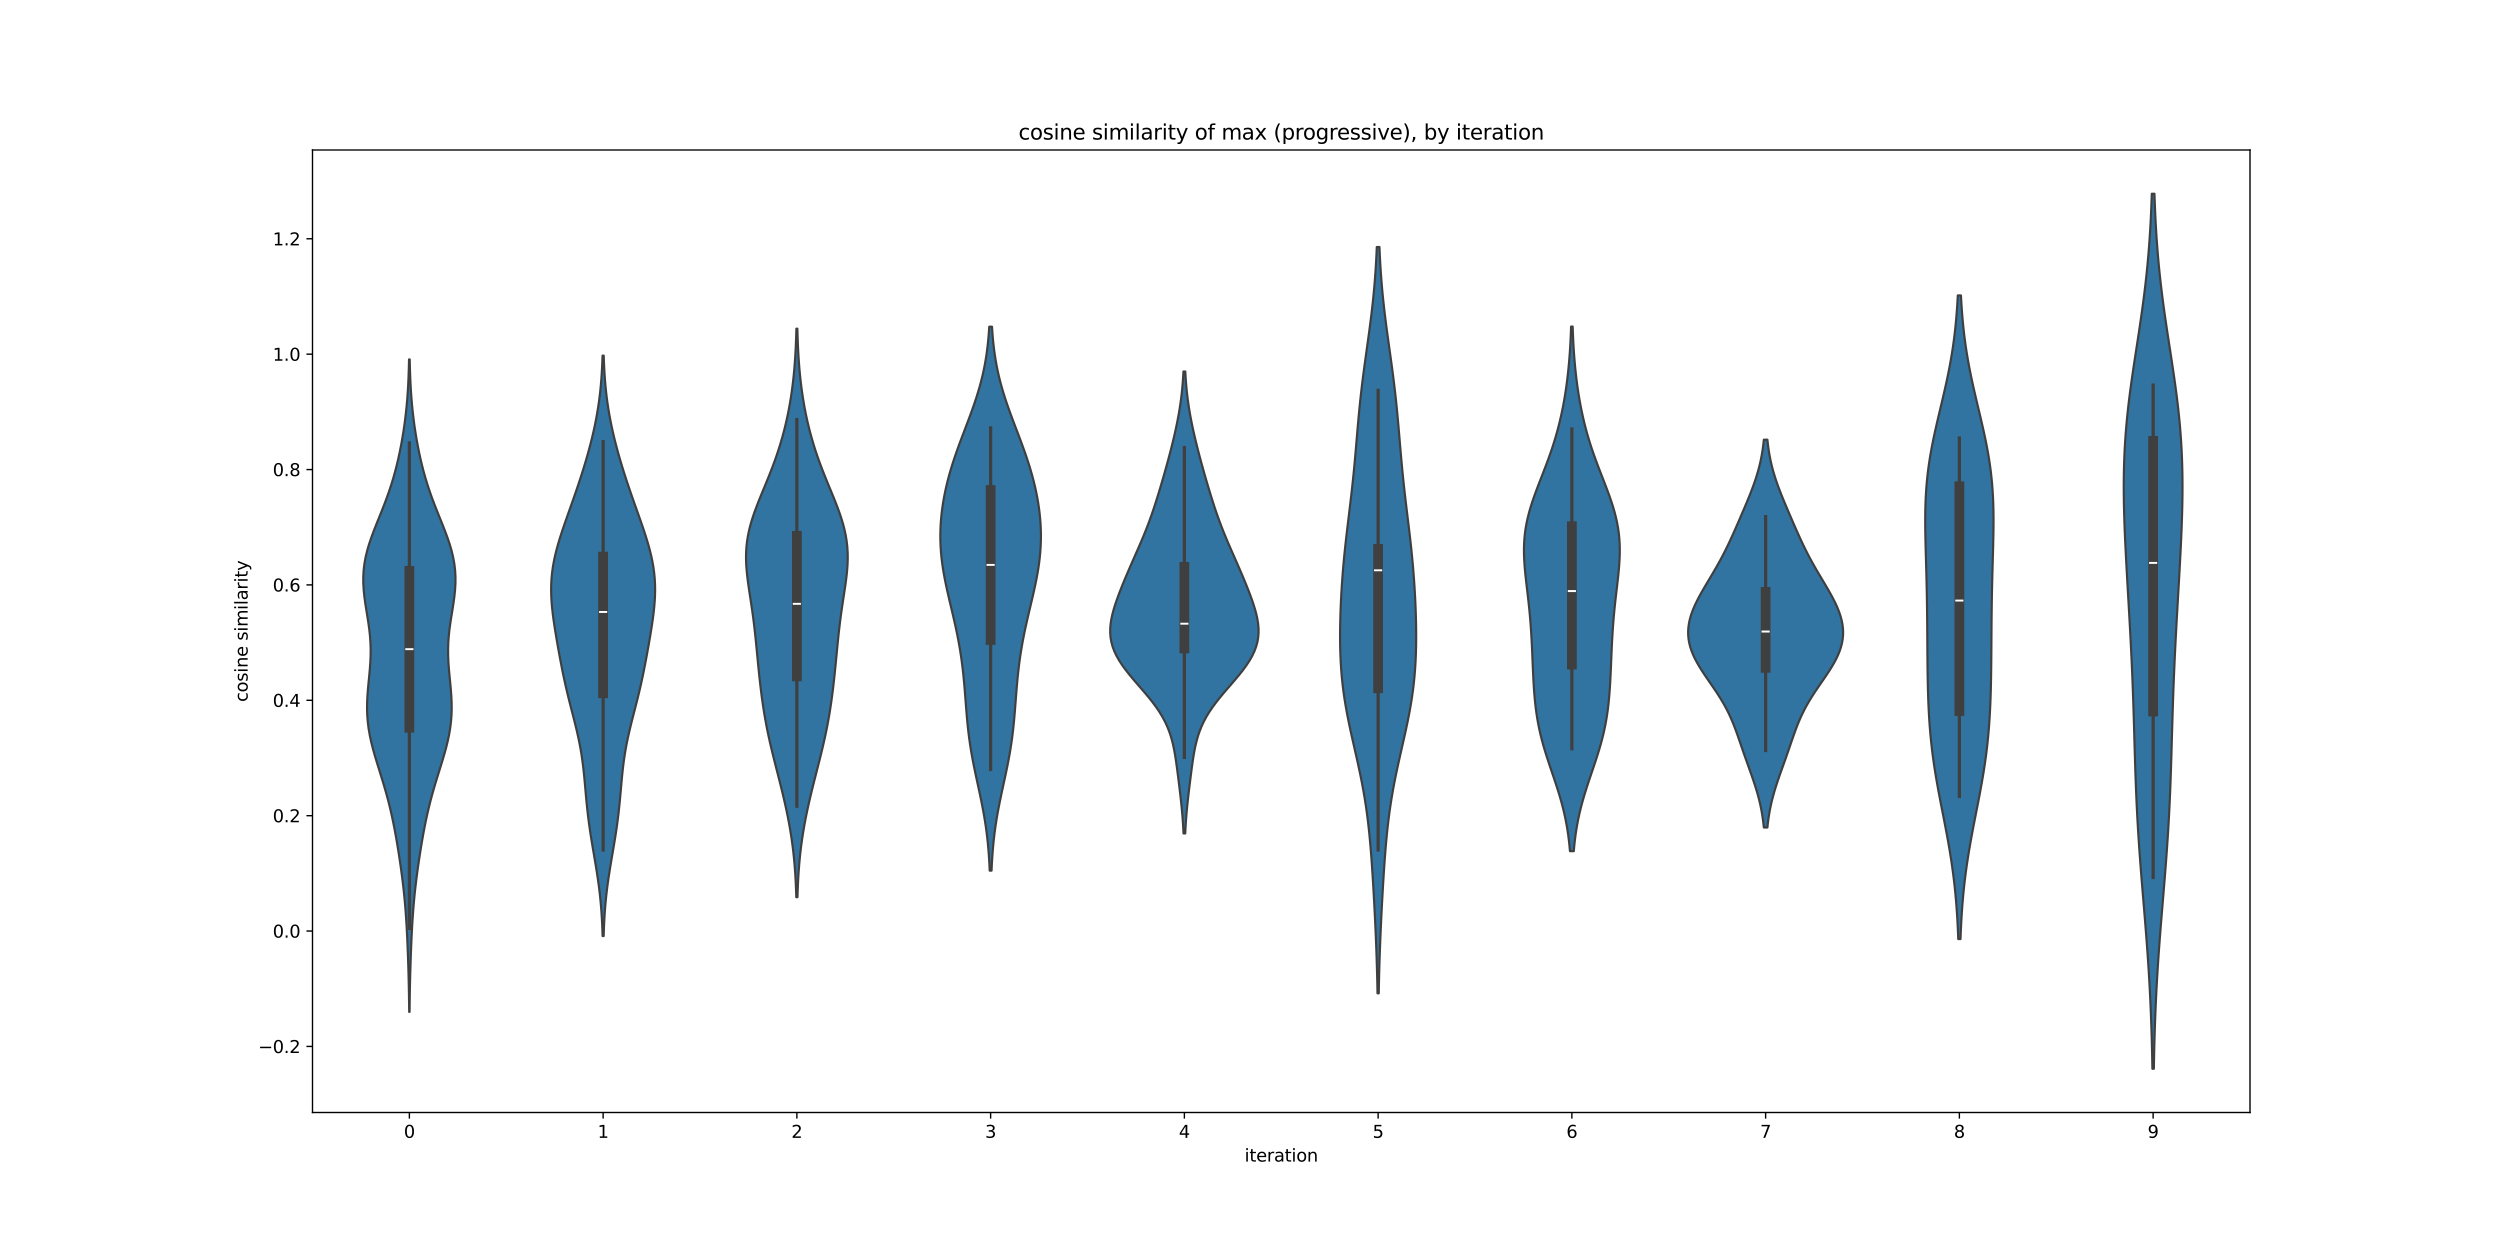 <?xml version="1.0" encoding="utf-8" standalone="no"?>
<!DOCTYPE svg PUBLIC "-//W3C//DTD SVG 1.1//EN"
  "http://www.w3.org/Graphics/SVG/1.1/DTD/svg11.dtd">
<svg xmlns:xlink="http://www.w3.org/1999/xlink" width="1440pt" height="720pt" viewBox="0 0 1440 720" xmlns="http://www.w3.org/2000/svg" version="1.1">
 <defs>
  <style type="text/css">*{stroke-linejoin: round; stroke-linecap: butt}</style>
 </defs>
 <g id="figure_1">
  <g id="patch_1">
   <path d="M 0 720 
L 1440 720 
L 1440 0 
L 0 0 
z
" style="fill: #ffffff"/>
  </g>
  <g id="axes_1">
   <g id="patch_2">
    <path d="M 180 640.8 
L 1296 640.8 
L 1296 86.4 
L 180 86.4 
z
" style="fill: #ffffff"/>
   </g>
   <g id="PolyCollection_1">
    <defs>
     <path id="m28ed6744cd" d="M 235.911 -137.158 
L 235.689 -137.158 
L 235.648 -140.954 
L 235.597 -144.75 
L 235.535 -148.546 
L 235.461 -152.342 
L 235.374 -156.138 
L 235.275 -159.934 
L 235.164 -163.73 
L 235.04 -167.527 
L 234.904 -171.323 
L 234.754 -175.119 
L 234.589 -178.915 
L 234.405 -182.711 
L 234.2 -186.507 
L 233.969 -190.303 
L 233.707 -194.099 
L 233.41 -197.895 
L 233.075 -201.692 
L 232.701 -205.488 
L 232.287 -209.284 
L 231.835 -213.08 
L 231.346 -216.876 
L 230.825 -220.672 
L 230.274 -224.468 
L 229.695 -228.264 
L 229.088 -232.06 
L 228.451 -235.856 
L 227.779 -239.653 
L 227.066 -243.449 
L 226.304 -247.245 
L 225.486 -251.041 
L 224.604 -254.837 
L 223.655 -258.633 
L 222.639 -262.429 
L 221.559 -266.225 
L 220.426 -270.021 
L 219.257 -273.817 
L 218.073 -277.614 
L 216.901 -281.41 
L 215.773 -285.206 
L 214.72 -289.002 
L 213.773 -292.798 
L 212.963 -296.594 
L 212.311 -300.39 
L 211.834 -304.186 
L 211.538 -307.982 
L 211.421 -311.778 
L 211.468 -315.575 
L 211.653 -319.371 
L 211.944 -323.167 
L 212.299 -326.963 
L 212.673 -330.759 
L 213.02 -334.555 
L 213.296 -338.351 
L 213.465 -342.147 
L 213.5 -345.943 
L 213.384 -349.739 
L 213.117 -353.536 
L 212.712 -357.332 
L 212.196 -361.128 
L 211.606 -364.924 
L 210.988 -368.72 
L 210.394 -372.516 
L 209.875 -376.312 
L 209.483 -380.108 
L 209.26 -383.904 
L 209.241 -387.7 
L 209.452 -391.497 
L 209.903 -395.293 
L 210.593 -399.089 
L 211.509 -402.885 
L 212.625 -406.681 
L 213.907 -410.477 
L 215.315 -414.273 
L 216.806 -418.069 
L 218.334 -421.865 
L 219.862 -425.662 
L 221.353 -429.458 
L 222.781 -433.254 
L 224.127 -437.05 
L 225.381 -440.846 
L 226.539 -444.642 
L 227.602 -448.438 
L 228.577 -452.234 
L 229.47 -456.03 
L 230.287 -459.826 
L 231.035 -463.623 
L 231.719 -467.419 
L 232.342 -471.215 
L 232.904 -475.011 
L 233.407 -478.807 
L 233.851 -482.603 
L 234.238 -486.399 
L 234.569 -490.195 
L 234.846 -493.991 
L 235.075 -497.787 
L 235.259 -501.584 
L 235.404 -505.38 
L 235.516 -509.176 
L 235.601 -512.972 
L 235.999 -512.972 
L 235.999 -512.972 
L 236.084 -509.176 
L 236.196 -505.38 
L 236.341 -501.584 
L 236.525 -497.787 
L 236.754 -493.991 
L 237.031 -490.195 
L 237.362 -486.399 
L 237.749 -482.603 
L 238.193 -478.807 
L 238.696 -475.011 
L 239.258 -471.215 
L 239.881 -467.419 
L 240.565 -463.623 
L 241.313 -459.826 
L 242.13 -456.03 
L 243.023 -452.234 
L 243.998 -448.438 
L 245.061 -444.642 
L 246.219 -440.846 
L 247.473 -437.05 
L 248.819 -433.254 
L 250.247 -429.458 
L 251.738 -425.662 
L 253.266 -421.865 
L 254.794 -418.069 
L 256.285 -414.273 
L 257.693 -410.477 
L 258.975 -406.681 
L 260.091 -402.885 
L 261.007 -399.089 
L 261.697 -395.293 
L 262.148 -391.497 
L 262.359 -387.7 
L 262.34 -383.904 
L 262.117 -380.108 
L 261.725 -376.312 
L 261.206 -372.516 
L 260.612 -368.72 
L 259.994 -364.924 
L 259.404 -361.128 
L 258.888 -357.332 
L 258.483 -353.536 
L 258.216 -349.739 
L 258.1 -345.943 
L 258.135 -342.147 
L 258.304 -338.351 
L 258.58 -334.555 
L 258.927 -330.759 
L 259.301 -326.963 
L 259.656 -323.167 
L 259.947 -319.371 
L 260.132 -315.575 
L 260.179 -311.778 
L 260.062 -307.982 
L 259.766 -304.186 
L 259.289 -300.39 
L 258.637 -296.594 
L 257.827 -292.798 
L 256.88 -289.002 
L 255.827 -285.206 
L 254.699 -281.41 
L 253.527 -277.614 
L 252.343 -273.817 
L 251.174 -270.021 
L 250.041 -266.225 
L 248.961 -262.429 
L 247.945 -258.633 
L 246.996 -254.837 
L 246.114 -251.041 
L 245.296 -247.245 
L 244.534 -243.449 
L 243.821 -239.653 
L 243.149 -235.856 
L 242.512 -232.06 
L 241.905 -228.264 
L 241.326 -224.468 
L 240.775 -220.672 
L 240.254 -216.876 
L 239.765 -213.08 
L 239.313 -209.284 
L 238.899 -205.488 
L 238.525 -201.692 
L 238.19 -197.895 
L 237.893 -194.099 
L 237.631 -190.303 
L 237.4 -186.507 
L 237.195 -182.711 
L 237.011 -178.915 
L 236.846 -175.119 
L 236.696 -171.323 
L 236.56 -167.527 
L 236.436 -163.73 
L 236.325 -159.934 
L 236.226 -156.138 
L 236.139 -152.342 
L 236.065 -148.546 
L 236.003 -144.75 
L 235.952 -140.954 
L 235.911 -137.158 
z
" style="stroke: #3f3f3f; stroke-width: 1.25"/>
    </defs>
    <g clip-path="url(#pbbf1de5c6e)">
     <use xlink:href="#m28ed6744cd" x="0" y="720" style="fill: #3274a1; stroke: #3f3f3f; stroke-width: 1.25"/>
    </g>
   </g>
   <g id="PolyCollection_2">
    <defs>
     <path id="m82093bec50" d="M 347.71 -180.851 
L 347.09 -180.851 
L 346.98 -184.228 
L 346.841 -187.605 
L 346.667 -190.981 
L 346.455 -194.358 
L 346.2 -197.735 
L 345.9 -201.112 
L 345.552 -204.489 
L 345.158 -207.866 
L 344.718 -211.243 
L 344.237 -214.619 
L 343.72 -217.996 
L 343.175 -221.373 
L 342.61 -224.75 
L 342.035 -228.127 
L 341.46 -231.504 
L 340.896 -234.88 
L 340.352 -238.257 
L 339.835 -241.634 
L 339.352 -245.011 
L 338.907 -248.388 
L 338.501 -251.765 
L 338.131 -255.141 
L 337.794 -258.518 
L 337.48 -261.895 
L 337.18 -265.272 
L 336.881 -268.649 
L 336.569 -272.026 
L 336.229 -275.403 
L 335.847 -278.779 
L 335.411 -282.156 
L 334.911 -285.533 
L 334.343 -288.91 
L 333.704 -292.287 
L 332.998 -295.664 
L 332.233 -299.04 
L 331.421 -302.417 
L 330.574 -305.794 
L 329.708 -309.171 
L 328.839 -312.548 
L 327.981 -315.925 
L 327.144 -319.302 
L 326.337 -322.678 
L 325.564 -326.055 
L 324.827 -329.432 
L 324.124 -332.809 
L 323.45 -336.186 
L 322.802 -339.563 
L 322.174 -342.939 
L 321.563 -346.316 
L 320.968 -349.693 
L 320.389 -353.07 
L 319.83 -356.447 
L 319.3 -359.824 
L 318.808 -363.201 
L 318.369 -366.577 
L 317.996 -369.954 
L 317.707 -373.331 
L 317.518 -376.708 
L 317.444 -380.085 
L 317.496 -383.462 
L 317.683 -386.838 
L 318.011 -390.215 
L 318.478 -393.592 
L 319.082 -396.969 
L 319.811 -400.346 
L 320.655 -403.723 
L 321.598 -407.099 
L 322.623 -410.476 
L 323.713 -413.853 
L 324.852 -417.23 
L 326.023 -420.607 
L 327.214 -423.984 
L 328.412 -427.361 
L 329.608 -430.737 
L 330.793 -434.114 
L 331.96 -437.491 
L 333.105 -440.868 
L 334.222 -444.245 
L 335.309 -447.622 
L 336.362 -450.998 
L 337.379 -454.375 
L 338.356 -457.752 
L 339.291 -461.129 
L 340.182 -464.506 
L 341.025 -467.883 
L 341.816 -471.26 
L 342.555 -474.636 
L 343.237 -478.013 
L 343.861 -481.39 
L 344.426 -484.767 
L 344.93 -488.144 
L 345.375 -491.521 
L 345.761 -494.897 
L 346.092 -498.274 
L 346.371 -501.651 
L 346.602 -505.028 
L 346.791 -508.405 
L 346.942 -511.782 
L 347.061 -515.159 
L 347.739 -515.159 
L 347.739 -515.159 
L 347.858 -511.782 
L 348.009 -508.405 
L 348.198 -505.028 
L 348.429 -501.651 
L 348.708 -498.274 
L 349.039 -494.897 
L 349.425 -491.521 
L 349.87 -488.144 
L 350.374 -484.767 
L 350.939 -481.39 
L 351.563 -478.013 
L 352.245 -474.636 
L 352.984 -471.26 
L 353.775 -467.883 
L 354.618 -464.506 
L 355.509 -461.129 
L 356.444 -457.752 
L 357.421 -454.375 
L 358.438 -450.998 
L 359.491 -447.622 
L 360.578 -444.245 
L 361.695 -440.868 
L 362.84 -437.491 
L 364.007 -434.114 
L 365.192 -430.737 
L 366.388 -427.361 
L 367.586 -423.984 
L 368.777 -420.607 
L 369.948 -417.23 
L 371.087 -413.853 
L 372.177 -410.476 
L 373.202 -407.099 
L 374.145 -403.723 
L 374.989 -400.346 
L 375.718 -396.969 
L 376.322 -393.592 
L 376.789 -390.215 
L 377.117 -386.838 
L 377.304 -383.462 
L 377.356 -380.085 
L 377.282 -376.708 
L 377.093 -373.331 
L 376.804 -369.954 
L 376.431 -366.577 
L 375.992 -363.201 
L 375.5 -359.824 
L 374.97 -356.447 
L 374.411 -353.07 
L 373.832 -349.693 
L 373.237 -346.316 
L 372.626 -342.939 
L 371.998 -339.563 
L 371.35 -336.186 
L 370.676 -332.809 
L 369.973 -329.432 
L 369.236 -326.055 
L 368.463 -322.678 
L 367.656 -319.302 
L 366.819 -315.925 
L 365.961 -312.548 
L 365.092 -309.171 
L 364.226 -305.794 
L 363.379 -302.417 
L 362.567 -299.04 
L 361.802 -295.664 
L 361.096 -292.287 
L 360.457 -288.91 
L 359.889 -285.533 
L 359.389 -282.156 
L 358.953 -278.779 
L 358.571 -275.403 
L 358.231 -272.026 
L 357.919 -268.649 
L 357.62 -265.272 
L 357.32 -261.895 
L 357.006 -258.518 
L 356.669 -255.141 
L 356.299 -251.765 
L 355.893 -248.388 
L 355.448 -245.011 
L 354.965 -241.634 
L 354.448 -238.257 
L 353.904 -234.88 
L 353.34 -231.504 
L 352.765 -228.127 
L 352.19 -224.75 
L 351.625 -221.373 
L 351.08 -217.996 
L 350.563 -214.619 
L 350.082 -211.243 
L 349.642 -207.866 
L 349.248 -204.489 
L 348.9 -201.112 
L 348.6 -197.735 
L 348.345 -194.358 
L 348.133 -190.981 
L 347.959 -187.605 
L 347.82 -184.228 
L 347.71 -180.851 
z
" style="stroke: #3f3f3f; stroke-width: 1.25"/>
    </defs>
    <g clip-path="url(#pbbf1de5c6e)">
     <use xlink:href="#m82093bec50" x="0" y="720" style="fill: #3274a1; stroke: #3f3f3f; stroke-width: 1.25"/>
    </g>
   </g>
   <g id="PolyCollection_3">
    <defs>
     <path id="m7e246db2f9" d="M 459.336 -203.23 
L 458.664 -203.23 
L 458.558 -206.537 
L 458.426 -209.845 
L 458.266 -213.153 
L 458.072 -216.461 
L 457.841 -219.768 
L 457.57 -223.076 
L 457.257 -226.384 
L 456.898 -229.691 
L 456.493 -232.999 
L 456.04 -236.307 
L 455.539 -239.615 
L 454.992 -242.922 
L 454.398 -246.23 
L 453.761 -249.538 
L 453.082 -252.846 
L 452.365 -256.153 
L 451.614 -259.461 
L 450.833 -262.769 
L 450.026 -266.076 
L 449.2 -269.384 
L 448.361 -272.692 
L 447.516 -276 
L 446.672 -279.307 
L 445.837 -282.615 
L 445.018 -285.923 
L 444.221 -289.231 
L 443.455 -292.538 
L 442.723 -295.846 
L 442.03 -299.154 
L 441.379 -302.461 
L 440.769 -305.769 
L 440.202 -309.077 
L 439.675 -312.385 
L 439.186 -315.692 
L 438.732 -319 
L 438.308 -322.308 
L 437.912 -325.616 
L 437.539 -328.923 
L 437.186 -332.231 
L 436.849 -335.539 
L 436.523 -338.847 
L 436.203 -342.154 
L 435.886 -345.462 
L 435.563 -348.77 
L 435.231 -352.077 
L 434.881 -355.385 
L 434.508 -358.693 
L 434.108 -362.001 
L 433.678 -365.308 
L 433.219 -368.616 
L 432.734 -371.924 
L 432.232 -375.232 
L 431.725 -378.539 
L 431.23 -381.847 
L 430.767 -385.155 
L 430.358 -388.462 
L 430.029 -391.77 
L 429.802 -395.078 
L 429.701 -398.386 
L 429.744 -401.693 
L 429.946 -405.001 
L 430.314 -408.309 
L 430.852 -411.617 
L 431.555 -414.924 
L 432.412 -418.232 
L 433.41 -421.54 
L 434.527 -424.847 
L 435.741 -428.155 
L 437.029 -431.463 
L 438.365 -434.771 
L 439.727 -438.078 
L 441.092 -441.386 
L 442.442 -444.694 
L 443.761 -448.002 
L 445.036 -451.309 
L 446.258 -454.617 
L 447.421 -457.925 
L 448.519 -461.233 
L 449.552 -464.54 
L 450.518 -467.848 
L 451.418 -471.156 
L 452.255 -474.463 
L 453.028 -477.771 
L 453.742 -481.079 
L 454.397 -484.387 
L 454.996 -487.694 
L 455.541 -491.002 
L 456.034 -494.31 
L 456.478 -497.618 
L 456.873 -500.925 
L 457.223 -504.233 
L 457.529 -507.541 
L 457.796 -510.848 
L 458.024 -514.156 
L 458.218 -517.464 
L 458.381 -520.772 
L 458.515 -524.079 
L 458.625 -527.387 
L 458.714 -530.695 
L 459.286 -530.695 
L 459.286 -530.695 
L 459.375 -527.387 
L 459.485 -524.079 
L 459.619 -520.772 
L 459.782 -517.464 
L 459.976 -514.156 
L 460.204 -510.848 
L 460.471 -507.541 
L 460.777 -504.233 
L 461.127 -500.925 
L 461.522 -497.618 
L 461.966 -494.31 
L 462.459 -491.002 
L 463.004 -487.694 
L 463.603 -484.387 
L 464.258 -481.079 
L 464.972 -477.771 
L 465.745 -474.463 
L 466.582 -471.156 
L 467.482 -467.848 
L 468.448 -464.54 
L 469.481 -461.233 
L 470.579 -457.925 
L 471.742 -454.617 
L 472.964 -451.309 
L 474.239 -448.002 
L 475.558 -444.694 
L 476.908 -441.386 
L 478.273 -438.078 
L 479.635 -434.771 
L 480.971 -431.463 
L 482.259 -428.155 
L 483.473 -424.847 
L 484.59 -421.54 
L 485.588 -418.232 
L 486.445 -414.924 
L 487.148 -411.617 
L 487.686 -408.309 
L 488.054 -405.001 
L 488.256 -401.693 
L 488.299 -398.386 
L 488.198 -395.078 
L 487.971 -391.77 
L 487.642 -388.462 
L 487.233 -385.155 
L 486.77 -381.847 
L 486.275 -378.539 
L 485.768 -375.232 
L 485.266 -371.924 
L 484.781 -368.616 
L 484.322 -365.308 
L 483.892 -362.001 
L 483.492 -358.693 
L 483.119 -355.385 
L 482.769 -352.077 
L 482.437 -348.77 
L 482.114 -345.462 
L 481.797 -342.154 
L 481.477 -338.847 
L 481.151 -335.539 
L 480.814 -332.231 
L 480.461 -328.923 
L 480.088 -325.616 
L 479.692 -322.308 
L 479.268 -319 
L 478.814 -315.692 
L 478.325 -312.385 
L 477.798 -309.077 
L 477.231 -305.769 
L 476.621 -302.461 
L 475.97 -299.154 
L 475.277 -295.846 
L 474.545 -292.538 
L 473.779 -289.231 
L 472.982 -285.923 
L 472.163 -282.615 
L 471.328 -279.307 
L 470.484 -276 
L 469.639 -272.692 
L 468.8 -269.384 
L 467.974 -266.076 
L 467.167 -262.769 
L 466.386 -259.461 
L 465.635 -256.153 
L 464.918 -252.846 
L 464.239 -249.538 
L 463.602 -246.23 
L 463.008 -242.922 
L 462.461 -239.615 
L 461.96 -236.307 
L 461.507 -232.999 
L 461.102 -229.691 
L 460.743 -226.384 
L 460.43 -223.076 
L 460.159 -219.768 
L 459.928 -216.461 
L 459.734 -213.153 
L 459.574 -209.845 
L 459.442 -206.537 
L 459.336 -203.23 
z
" style="stroke: #3f3f3f; stroke-width: 1.25"/>
    </defs>
    <g clip-path="url(#pbbf1de5c6e)">
     <use xlink:href="#m7e246db2f9" x="0" y="720" style="fill: #3274a1; stroke: #3f3f3f; stroke-width: 1.25"/>
    </g>
   </g>
   <g id="PolyCollection_4">
    <defs>
     <path id="ma87994ae45" d="M 571.136 -218.517 
L 570.064 -218.517 
L 569.917 -221.682 
L 569.74 -224.847 
L 569.528 -228.011 
L 569.277 -231.176 
L 568.984 -234.341 
L 568.646 -237.506 
L 568.261 -240.67 
L 567.829 -243.835 
L 567.349 -247 
L 566.824 -250.165 
L 566.255 -253.33 
L 565.649 -256.494 
L 565.01 -259.659 
L 564.348 -262.824 
L 563.669 -265.989 
L 562.983 -269.153 
L 562.3 -272.318 
L 561.629 -275.483 
L 560.98 -278.648 
L 560.36 -281.812 
L 559.777 -284.977 
L 559.236 -288.142 
L 558.739 -291.307 
L 558.289 -294.471 
L 557.884 -297.636 
L 557.521 -300.801 
L 557.197 -303.966 
L 556.905 -307.131 
L 556.637 -310.295 
L 556.386 -313.46 
L 556.143 -316.625 
L 555.9 -319.79 
L 555.647 -322.954 
L 555.378 -326.119 
L 555.084 -329.284 
L 554.759 -332.449 
L 554.399 -335.613 
L 553.998 -338.778 
L 553.554 -341.943 
L 553.065 -345.108 
L 552.531 -348.273 
L 551.952 -351.437 
L 551.331 -354.602 
L 550.672 -357.767 
L 549.979 -360.932 
L 549.26 -364.096 
L 548.521 -367.261 
L 547.772 -370.426 
L 547.023 -373.591 
L 546.284 -376.755 
L 545.566 -379.92 
L 544.88 -383.085 
L 544.237 -386.25 
L 543.648 -389.414 
L 543.121 -392.579 
L 542.665 -395.744 
L 542.286 -398.909 
L 541.989 -402.074 
L 541.778 -405.238 
L 541.656 -408.403 
L 541.622 -411.568 
L 541.677 -414.733 
L 541.82 -417.897 
L 542.05 -421.062 
L 542.363 -424.227 
L 542.758 -427.392 
L 543.233 -430.556 
L 543.785 -433.721 
L 544.414 -436.886 
L 545.116 -440.051 
L 545.89 -443.215 
L 546.733 -446.38 
L 547.643 -449.545 
L 548.614 -452.71 
L 549.643 -455.875 
L 550.723 -459.039 
L 551.848 -462.204 
L 553.007 -465.369 
L 554.193 -468.534 
L 555.393 -471.698 
L 556.598 -474.863 
L 557.794 -478.028 
L 558.971 -481.193 
L 560.118 -484.357 
L 561.223 -487.522 
L 562.277 -490.687 
L 563.273 -493.852 
L 564.202 -497.017 
L 565.061 -500.181 
L 565.847 -503.346 
L 566.557 -506.511 
L 567.192 -509.676 
L 567.754 -512.84 
L 568.246 -516.005 
L 568.671 -519.17 
L 569.034 -522.335 
L 569.342 -525.499 
L 569.599 -528.664 
L 569.812 -531.829 
L 571.388 -531.829 
L 571.388 -531.829 
L 571.601 -528.664 
L 571.858 -525.499 
L 572.166 -522.335 
L 572.529 -519.17 
L 572.954 -516.005 
L 573.446 -512.84 
L 574.008 -509.676 
L 574.643 -506.511 
L 575.353 -503.346 
L 576.139 -500.181 
L 576.998 -497.017 
L 577.927 -493.852 
L 578.923 -490.687 
L 579.977 -487.522 
L 581.082 -484.357 
L 582.229 -481.193 
L 583.406 -478.028 
L 584.602 -474.863 
L 585.807 -471.698 
L 587.007 -468.534 
L 588.193 -465.369 
L 589.352 -462.204 
L 590.477 -459.039 
L 591.557 -455.875 
L 592.586 -452.71 
L 593.557 -449.545 
L 594.467 -446.38 
L 595.31 -443.215 
L 596.084 -440.051 
L 596.786 -436.886 
L 597.415 -433.721 
L 597.967 -430.556 
L 598.442 -427.392 
L 598.837 -424.227 
L 599.15 -421.062 
L 599.38 -417.897 
L 599.523 -414.733 
L 599.578 -411.568 
L 599.544 -408.403 
L 599.422 -405.238 
L 599.211 -402.074 
L 598.914 -398.909 
L 598.535 -395.744 
L 598.079 -392.579 
L 597.552 -389.414 
L 596.963 -386.25 
L 596.32 -383.085 
L 595.634 -379.92 
L 594.916 -376.755 
L 594.177 -373.591 
L 593.428 -370.426 
L 592.679 -367.261 
L 591.94 -364.096 
L 591.221 -360.932 
L 590.528 -357.767 
L 589.869 -354.602 
L 589.248 -351.437 
L 588.669 -348.273 
L 588.135 -345.108 
L 587.646 -341.943 
L 587.202 -338.778 
L 586.801 -335.613 
L 586.441 -332.449 
L 586.116 -329.284 
L 585.822 -326.119 
L 585.553 -322.954 
L 585.3 -319.79 
L 585.057 -316.625 
L 584.814 -313.46 
L 584.563 -310.295 
L 584.295 -307.131 
L 584.003 -303.966 
L 583.679 -300.801 
L 583.316 -297.636 
L 582.911 -294.471 
L 582.461 -291.307 
L 581.964 -288.142 
L 581.423 -284.977 
L 580.84 -281.812 
L 580.22 -278.648 
L 579.571 -275.483 
L 578.9 -272.318 
L 578.217 -269.153 
L 577.531 -265.989 
L 576.852 -262.824 
L 576.19 -259.659 
L 575.551 -256.494 
L 574.945 -253.33 
L 574.376 -250.165 
L 573.851 -247 
L 573.371 -243.835 
L 572.939 -240.67 
L 572.554 -237.506 
L 572.216 -234.341 
L 571.923 -231.176 
L 571.672 -228.011 
L 571.46 -224.847 
L 571.283 -221.682 
L 571.136 -218.517 
z
" style="stroke: #3f3f3f; stroke-width: 1.25"/>
    </defs>
    <g clip-path="url(#pbbf1de5c6e)">
     <use xlink:href="#ma87994ae45" x="0" y="720" style="fill: #3274a1; stroke: #3f3f3f; stroke-width: 1.25"/>
    </g>
   </g>
   <g id="PolyCollection_5">
    <defs>
     <path id="m57cb56ae3a" d="M 682.696 -239.917 
L 681.704 -239.917 
L 681.57 -242.605 
L 681.411 -245.293 
L 681.227 -247.981 
L 681.016 -250.669 
L 680.78 -253.357 
L 680.521 -256.045 
L 680.239 -258.733 
L 679.94 -261.421 
L 679.627 -264.109 
L 679.303 -266.797 
L 678.972 -269.485 
L 678.635 -272.173 
L 678.292 -274.861 
L 677.94 -277.549 
L 677.573 -280.237 
L 677.18 -282.925 
L 676.748 -285.613 
L 676.259 -288.301 
L 675.694 -290.989 
L 675.031 -293.677 
L 674.247 -296.365 
L 673.321 -299.053 
L 672.234 -301.741 
L 670.971 -304.429 
L 669.524 -307.117 
L 667.891 -309.805 
L 666.079 -312.493 
L 664.103 -315.181 
L 661.985 -317.869 
L 659.758 -320.557 
L 657.46 -323.245 
L 655.134 -325.933 
L 652.827 -328.621 
L 650.587 -331.309 
L 648.463 -333.997 
L 646.497 -336.685 
L 644.729 -339.373 
L 643.191 -342.061 
L 641.907 -344.749 
L 640.892 -347.437 
L 640.15 -350.125 
L 639.679 -352.813 
L 639.465 -355.501 
L 639.492 -358.189 
L 639.734 -360.877 
L 640.163 -363.565 
L 640.753 -366.253 
L 641.473 -368.941 
L 642.298 -371.629 
L 643.206 -374.317 
L 644.178 -377.005 
L 645.199 -379.693 
L 646.259 -382.381 
L 647.351 -385.069 
L 648.47 -387.757 
L 649.611 -390.445 
L 650.772 -393.133 
L 651.947 -395.821 
L 653.131 -398.509 
L 654.318 -401.197 
L 655.499 -403.885 
L 656.667 -406.573 
L 657.814 -409.261 
L 658.932 -411.949 
L 660.017 -414.637 
L 661.064 -417.325 
L 662.071 -420.013 
L 663.04 -422.701 
L 663.974 -425.389 
L 664.874 -428.077 
L 665.746 -430.765 
L 666.594 -433.453 
L 667.422 -436.141 
L 668.234 -438.829 
L 669.032 -441.517 
L 669.816 -444.205 
L 670.589 -446.893 
L 671.349 -449.581 
L 672.097 -452.269 
L 672.83 -454.957 
L 673.549 -457.645 
L 674.25 -460.333 
L 674.933 -463.022 
L 675.596 -465.71 
L 676.236 -468.398 
L 676.851 -471.086 
L 677.439 -473.774 
L 677.997 -476.462 
L 678.522 -479.15 
L 679.012 -481.838 
L 679.463 -484.526 
L 679.876 -487.214 
L 680.248 -489.902 
L 680.579 -492.59 
L 680.87 -495.278 
L 681.122 -497.966 
L 681.337 -500.654 
L 681.519 -503.342 
L 681.669 -506.03 
L 682.731 -506.03 
L 682.731 -506.03 
L 682.881 -503.342 
L 683.063 -500.654 
L 683.278 -497.966 
L 683.53 -495.278 
L 683.821 -492.59 
L 684.152 -489.902 
L 684.524 -487.214 
L 684.937 -484.526 
L 685.388 -481.838 
L 685.878 -479.15 
L 686.403 -476.462 
L 686.961 -473.774 
L 687.549 -471.086 
L 688.164 -468.398 
L 688.804 -465.71 
L 689.467 -463.022 
L 690.15 -460.333 
L 690.851 -457.645 
L 691.57 -454.957 
L 692.303 -452.269 
L 693.051 -449.581 
L 693.811 -446.893 
L 694.584 -444.205 
L 695.368 -441.517 
L 696.166 -438.829 
L 696.978 -436.141 
L 697.806 -433.453 
L 698.654 -430.765 
L 699.526 -428.077 
L 700.426 -425.389 
L 701.36 -422.701 
L 702.329 -420.013 
L 703.336 -417.325 
L 704.383 -414.637 
L 705.468 -411.949 
L 706.586 -409.261 
L 707.733 -406.573 
L 708.901 -403.885 
L 710.082 -401.197 
L 711.269 -398.509 
L 712.453 -395.821 
L 713.628 -393.133 
L 714.789 -390.445 
L 715.93 -387.757 
L 717.049 -385.069 
L 718.141 -382.381 
L 719.201 -379.693 
L 720.222 -377.005 
L 721.194 -374.317 
L 722.102 -371.629 
L 722.927 -368.941 
L 723.647 -366.253 
L 724.237 -363.565 
L 724.666 -360.877 
L 724.908 -358.189 
L 724.935 -355.501 
L 724.721 -352.813 
L 724.25 -350.125 
L 723.508 -347.437 
L 722.493 -344.749 
L 721.209 -342.061 
L 719.671 -339.373 
L 717.903 -336.685 
L 715.937 -333.997 
L 713.813 -331.309 
L 711.573 -328.621 
L 709.266 -325.933 
L 706.94 -323.245 
L 704.642 -320.557 
L 702.415 -317.869 
L 700.297 -315.181 
L 698.321 -312.493 
L 696.509 -309.805 
L 694.876 -307.117 
L 693.429 -304.429 
L 692.166 -301.741 
L 691.079 -299.053 
L 690.153 -296.365 
L 689.369 -293.677 
L 688.706 -290.989 
L 688.141 -288.301 
L 687.652 -285.613 
L 687.22 -282.925 
L 686.827 -280.237 
L 686.46 -277.549 
L 686.108 -274.861 
L 685.765 -272.173 
L 685.428 -269.485 
L 685.097 -266.797 
L 684.773 -264.109 
L 684.46 -261.421 
L 684.161 -258.733 
L 683.879 -256.045 
L 683.62 -253.357 
L 683.384 -250.669 
L 683.173 -247.981 
L 682.989 -245.293 
L 682.83 -242.605 
L 682.696 -239.917 
z
" style="stroke: #3f3f3f; stroke-width: 1.25"/>
    </defs>
    <g clip-path="url(#pbbf1de5c6e)">
     <use xlink:href="#m57cb56ae3a" x="0" y="720" style="fill: #3274a1; stroke: #3f3f3f; stroke-width: 1.25"/>
    </g>
   </g>
   <g id="PolyCollection_6">
    <defs>
     <path id="m6f26ab7c2f" d="M 794.159 -147.847 
L 793.441 -147.847 
L 793.359 -152.189 
L 793.263 -156.531 
L 793.153 -160.873 
L 793.028 -165.215 
L 792.889 -169.557 
L 792.734 -173.9 
L 792.565 -178.242 
L 792.383 -182.584 
L 792.188 -186.926 
L 791.981 -191.268 
L 791.763 -195.61 
L 791.534 -199.952 
L 791.296 -204.294 
L 791.047 -208.636 
L 790.787 -212.978 
L 790.513 -217.32 
L 790.223 -221.663 
L 789.911 -226.005 
L 789.573 -230.347 
L 789.203 -234.689 
L 788.795 -239.031 
L 788.341 -243.373 
L 787.836 -247.715 
L 787.274 -252.057 
L 786.65 -256.399 
L 785.963 -260.741 
L 785.211 -265.083 
L 784.399 -269.426 
L 783.53 -273.768 
L 782.613 -278.11 
L 781.659 -282.452 
L 780.681 -286.794 
L 779.694 -291.136 
L 778.714 -295.478 
L 777.758 -299.82 
L 776.842 -304.162 
L 775.98 -308.504 
L 775.187 -312.846 
L 774.473 -317.189 
L 773.845 -321.531 
L 773.308 -325.873 
L 772.862 -330.215 
L 772.507 -334.557 
L 772.238 -338.899 
L 772.049 -343.241 
L 771.933 -347.583 
L 771.882 -351.925 
L 771.889 -356.267 
L 771.947 -360.61 
L 772.051 -364.952 
L 772.196 -369.294 
L 772.381 -373.636 
L 772.603 -377.978 
L 772.863 -382.32 
L 773.16 -386.662 
L 773.496 -391.004 
L 773.869 -395.346 
L 774.278 -399.688 
L 774.722 -404.03 
L 775.195 -408.373 
L 775.692 -412.715 
L 776.207 -417.057 
L 776.733 -421.399 
L 777.26 -425.741 
L 777.781 -430.083 
L 778.29 -434.425 
L 778.781 -438.767 
L 779.248 -443.109 
L 779.692 -447.451 
L 780.111 -451.793 
L 780.509 -456.136 
L 780.89 -460.478 
L 781.261 -464.82 
L 781.627 -469.162 
L 781.999 -473.504 
L 782.382 -477.846 
L 782.784 -482.188 
L 783.211 -486.53 
L 783.667 -490.872 
L 784.154 -495.214 
L 784.672 -499.556 
L 785.219 -503.899 
L 785.791 -508.241 
L 786.382 -512.583 
L 786.984 -516.925 
L 787.591 -521.267 
L 788.194 -525.609 
L 788.784 -529.951 
L 789.354 -534.293 
L 789.896 -538.635 
L 790.406 -542.977 
L 790.878 -547.319 
L 791.31 -551.662 
L 791.699 -556.004 
L 792.046 -560.346 
L 792.35 -564.688 
L 792.614 -569.03 
L 792.84 -573.372 
L 793.031 -577.714 
L 794.569 -577.714 
L 794.569 -577.714 
L 794.76 -573.372 
L 794.986 -569.03 
L 795.25 -564.688 
L 795.554 -560.346 
L 795.901 -556.004 
L 796.29 -551.662 
L 796.722 -547.319 
L 797.194 -542.977 
L 797.704 -538.635 
L 798.246 -534.293 
L 798.816 -529.951 
L 799.406 -525.609 
L 800.009 -521.267 
L 800.616 -516.925 
L 801.218 -512.583 
L 801.809 -508.241 
L 802.381 -503.899 
L 802.928 -499.556 
L 803.446 -495.214 
L 803.933 -490.872 
L 804.389 -486.53 
L 804.816 -482.188 
L 805.218 -477.846 
L 805.601 -473.504 
L 805.973 -469.162 
L 806.339 -464.82 
L 806.71 -460.478 
L 807.091 -456.136 
L 807.489 -451.793 
L 807.908 -447.451 
L 808.352 -443.109 
L 808.819 -438.767 
L 809.31 -434.425 
L 809.819 -430.083 
L 810.34 -425.741 
L 810.867 -421.399 
L 811.393 -417.057 
L 811.908 -412.715 
L 812.405 -408.373 
L 812.878 -404.03 
L 813.322 -399.688 
L 813.731 -395.346 
L 814.104 -391.004 
L 814.44 -386.662 
L 814.737 -382.32 
L 814.997 -377.978 
L 815.219 -373.636 
L 815.404 -369.294 
L 815.549 -364.952 
L 815.653 -360.61 
L 815.711 -356.267 
L 815.718 -351.925 
L 815.667 -347.583 
L 815.551 -343.241 
L 815.362 -338.899 
L 815.093 -334.557 
L 814.738 -330.215 
L 814.292 -325.873 
L 813.755 -321.531 
L 813.127 -317.189 
L 812.413 -312.846 
L 811.62 -308.504 
L 810.758 -304.162 
L 809.842 -299.82 
L 808.886 -295.478 
L 807.906 -291.136 
L 806.919 -286.794 
L 805.941 -282.452 
L 804.987 -278.11 
L 804.07 -273.768 
L 803.201 -269.426 
L 802.389 -265.083 
L 801.637 -260.741 
L 800.95 -256.399 
L 800.326 -252.057 
L 799.764 -247.715 
L 799.259 -243.373 
L 798.805 -239.031 
L 798.397 -234.689 
L 798.027 -230.347 
L 797.689 -226.005 
L 797.377 -221.663 
L 797.087 -217.32 
L 796.813 -212.978 
L 796.553 -208.636 
L 796.304 -204.294 
L 796.066 -199.952 
L 795.837 -195.61 
L 795.619 -191.268 
L 795.412 -186.926 
L 795.217 -182.584 
L 795.035 -178.242 
L 794.866 -173.9 
L 794.711 -169.557 
L 794.572 -165.215 
L 794.447 -160.873 
L 794.337 -156.531 
L 794.241 -152.189 
L 794.159 -147.847 
z
" style="stroke: #3f3f3f; stroke-width: 1.25"/>
    </defs>
    <g clip-path="url(#pbbf1de5c6e)">
     <use xlink:href="#m6f26ab7c2f" x="0" y="720" style="fill: #3274a1; stroke: #3f3f3f; stroke-width: 1.25"/>
    </g>
   </g>
   <g id="PolyCollection_7">
    <defs>
     <path id="m2c19cd15a7" d="M 906.503 -229.728 
L 904.297 -229.728 
L 904.021 -232.78 
L 903.692 -235.832 
L 903.305 -238.884 
L 902.856 -241.936 
L 902.34 -244.989 
L 901.755 -248.041 
L 901.1 -251.093 
L 900.375 -254.145 
L 899.583 -257.197 
L 898.727 -260.25 
L 897.815 -263.302 
L 896.855 -266.354 
L 895.858 -269.406 
L 894.836 -272.459 
L 893.802 -275.511 
L 892.769 -278.563 
L 891.753 -281.615 
L 890.765 -284.667 
L 889.819 -287.72 
L 888.925 -290.772 
L 888.093 -293.824 
L 887.328 -296.876 
L 886.636 -299.928 
L 886.017 -302.981 
L 885.472 -306.033 
L 884.997 -309.085 
L 884.588 -312.137 
L 884.239 -315.19 
L 883.943 -318.242 
L 883.693 -321.294 
L 883.481 -324.346 
L 883.299 -327.398 
L 883.141 -330.451 
L 882.999 -333.503 
L 882.867 -336.555 
L 882.74 -339.607 
L 882.612 -342.659 
L 882.479 -345.712 
L 882.335 -348.764 
L 882.176 -351.816 
L 882 -354.868 
L 881.801 -357.921 
L 881.579 -360.973 
L 881.33 -364.025 
L 881.055 -367.077 
L 880.754 -370.129 
L 880.43 -373.182 
L 880.087 -376.234 
L 879.731 -379.286 
L 879.372 -382.338 
L 879.019 -385.39 
L 878.686 -388.443 
L 878.384 -391.495 
L 878.13 -394.547 
L 877.938 -397.599 
L 877.822 -400.652 
L 877.797 -403.704 
L 877.873 -406.756 
L 878.062 -409.808 
L 878.369 -412.86 
L 878.799 -415.913 
L 879.352 -418.965 
L 880.024 -422.017 
L 880.808 -425.069 
L 881.695 -428.121 
L 882.672 -431.174 
L 883.724 -434.226 
L 884.836 -437.278 
L 885.989 -440.33 
L 887.168 -443.383 
L 888.356 -446.435 
L 889.538 -449.487 
L 890.7 -452.539 
L 891.831 -455.591 
L 892.922 -458.644 
L 893.965 -461.696 
L 894.956 -464.748 
L 895.891 -467.8 
L 896.77 -470.853 
L 897.591 -473.905 
L 898.357 -476.957 
L 899.068 -480.009 
L 899.727 -483.061 
L 900.337 -486.114 
L 900.9 -489.166 
L 901.418 -492.218 
L 901.894 -495.27 
L 902.328 -498.322 
L 902.725 -501.375 
L 903.084 -504.427 
L 903.408 -507.479 
L 903.699 -510.531 
L 903.958 -513.584 
L 904.187 -516.636 
L 904.387 -519.688 
L 904.562 -522.74 
L 904.712 -525.792 
L 904.84 -528.845 
L 904.949 -531.897 
L 905.851 -531.897 
L 905.851 -531.897 
L 905.96 -528.845 
L 906.088 -525.792 
L 906.238 -522.74 
L 906.413 -519.688 
L 906.613 -516.636 
L 906.842 -513.584 
L 907.101 -510.531 
L 907.392 -507.479 
L 907.716 -504.427 
L 908.075 -501.375 
L 908.472 -498.322 
L 908.906 -495.27 
L 909.382 -492.218 
L 909.9 -489.166 
L 910.463 -486.114 
L 911.073 -483.061 
L 911.732 -480.009 
L 912.443 -476.957 
L 913.209 -473.905 
L 914.03 -470.853 
L 914.909 -467.8 
L 915.844 -464.748 
L 916.835 -461.696 
L 917.878 -458.644 
L 918.969 -455.591 
L 920.1 -452.539 
L 921.262 -449.487 
L 922.444 -446.435 
L 923.632 -443.383 
L 924.811 -440.33 
L 925.964 -437.278 
L 927.076 -434.226 
L 928.128 -431.174 
L 929.105 -428.121 
L 929.992 -425.069 
L 930.776 -422.017 
L 931.448 -418.965 
L 932.001 -415.913 
L 932.431 -412.86 
L 932.738 -409.808 
L 932.927 -406.756 
L 933.003 -403.704 
L 932.978 -400.652 
L 932.862 -397.599 
L 932.67 -394.547 
L 932.416 -391.495 
L 932.114 -388.443 
L 931.781 -385.39 
L 931.428 -382.338 
L 931.069 -379.286 
L 930.713 -376.234 
L 930.37 -373.182 
L 930.046 -370.129 
L 929.745 -367.077 
L 929.47 -364.025 
L 929.221 -360.973 
L 928.999 -357.921 
L 928.8 -354.868 
L 928.624 -351.816 
L 928.465 -348.764 
L 928.321 -345.712 
L 928.188 -342.659 
L 928.06 -339.607 
L 927.933 -336.555 
L 927.801 -333.503 
L 927.659 -330.451 
L 927.501 -327.398 
L 927.319 -324.346 
L 927.107 -321.294 
L 926.857 -318.242 
L 926.561 -315.19 
L 926.212 -312.137 
L 925.803 -309.085 
L 925.328 -306.033 
L 924.783 -302.981 
L 924.164 -299.928 
L 923.472 -296.876 
L 922.707 -293.824 
L 921.875 -290.772 
L 920.981 -287.72 
L 920.035 -284.667 
L 919.047 -281.615 
L 918.031 -278.563 
L 916.998 -275.511 
L 915.964 -272.459 
L 914.942 -269.406 
L 913.945 -266.354 
L 912.985 -263.302 
L 912.073 -260.25 
L 911.217 -257.197 
L 910.425 -254.145 
L 909.7 -251.093 
L 909.045 -248.041 
L 908.46 -244.989 
L 907.944 -241.936 
L 907.495 -238.884 
L 907.108 -235.832 
L 906.779 -232.78 
L 906.503 -229.728 
z
" style="stroke: #3f3f3f; stroke-width: 1.25"/>
    </defs>
    <g clip-path="url(#pbbf1de5c6e)">
     <use xlink:href="#m2c19cd15a7" x="0" y="720" style="fill: #3274a1; stroke: #3f3f3f; stroke-width: 1.25"/>
    </g>
   </g>
   <g id="PolyCollection_8">
    <defs>
     <path id="m936cc5c66b" d="M 1018.026 -243.368 
L 1015.974 -243.368 
L 1015.732 -245.625 
L 1015.448 -247.881 
L 1015.118 -250.137 
L 1014.739 -252.394 
L 1014.309 -254.65 
L 1013.828 -256.906 
L 1013.294 -259.163 
L 1012.709 -261.419 
L 1012.077 -263.676 
L 1011.4 -265.932 
L 1010.684 -268.188 
L 1009.935 -270.445 
L 1009.161 -272.701 
L 1008.369 -274.957 
L 1007.566 -277.214 
L 1006.759 -279.47 
L 1005.955 -281.726 
L 1005.157 -283.983 
L 1004.368 -286.239 
L 1003.587 -288.496 
L 1002.813 -290.752 
L 1002.04 -293.008 
L 1001.261 -295.265 
L 1000.466 -297.521 
L 999.644 -299.777 
L 998.784 -302.034 
L 997.874 -304.29 
L 996.901 -306.546 
L 995.858 -308.803 
L 994.737 -311.059 
L 993.534 -313.316 
L 992.249 -315.572 
L 990.886 -317.828 
L 989.453 -320.085 
L 987.963 -322.341 
L 986.431 -324.597 
L 984.878 -326.854 
L 983.324 -329.11 
L 981.794 -331.366 
L 980.31 -333.623 
L 978.898 -335.879 
L 977.579 -338.135 
L 976.375 -340.392 
L 975.305 -342.648 
L 974.385 -344.905 
L 973.628 -347.161 
L 973.042 -349.417 
L 972.634 -351.674 
L 972.407 -353.93 
L 972.36 -356.186 
L 972.49 -358.443 
L 972.792 -360.699 
L 973.258 -362.955 
L 973.876 -365.212 
L 974.636 -367.468 
L 975.524 -369.725 
L 976.525 -371.981 
L 977.624 -374.237 
L 978.804 -376.494 
L 980.05 -378.75 
L 981.343 -381.006 
L 982.669 -383.263 
L 984.013 -385.519 
L 985.359 -387.775 
L 986.696 -390.032 
L 988.014 -392.288 
L 989.303 -394.545 
L 990.559 -396.801 
L 991.776 -399.057 
L 992.954 -401.314 
L 994.093 -403.57 
L 995.196 -405.826 
L 996.267 -408.083 
L 997.31 -410.339 
L 998.331 -412.595 
L 999.335 -414.852 
L 1000.327 -417.108 
L 1001.31 -419.365 
L 1002.287 -421.621 
L 1003.258 -423.877 
L 1004.224 -426.134 
L 1005.183 -428.39 
L 1006.13 -430.646 
L 1007.061 -432.903 
L 1007.97 -435.159 
L 1008.852 -437.415 
L 1009.701 -439.672 
L 1010.51 -441.928 
L 1011.274 -444.184 
L 1011.988 -446.441 
L 1012.65 -448.697 
L 1013.255 -450.954 
L 1013.805 -453.21 
L 1014.297 -455.466 
L 1014.734 -457.723 
L 1015.118 -459.979 
L 1015.451 -462.235 
L 1015.736 -464.492 
L 1015.979 -466.748 
L 1018.021 -466.748 
L 1018.021 -466.748 
L 1018.264 -464.492 
L 1018.549 -462.235 
L 1018.882 -459.979 
L 1019.266 -457.723 
L 1019.703 -455.466 
L 1020.195 -453.21 
L 1020.745 -450.954 
L 1021.35 -448.697 
L 1022.012 -446.441 
L 1022.726 -444.184 
L 1023.49 -441.928 
L 1024.299 -439.672 
L 1025.148 -437.415 
L 1026.03 -435.159 
L 1026.939 -432.903 
L 1027.87 -430.646 
L 1028.817 -428.39 
L 1029.776 -426.134 
L 1030.742 -423.877 
L 1031.713 -421.621 
L 1032.69 -419.365 
L 1033.673 -417.108 
L 1034.665 -414.852 
L 1035.669 -412.595 
L 1036.69 -410.339 
L 1037.733 -408.083 
L 1038.804 -405.826 
L 1039.907 -403.57 
L 1041.046 -401.314 
L 1042.224 -399.057 
L 1043.441 -396.801 
L 1044.697 -394.545 
L 1045.986 -392.288 
L 1047.304 -390.032 
L 1048.641 -387.775 
L 1049.987 -385.519 
L 1051.331 -383.263 
L 1052.657 -381.006 
L 1053.95 -378.75 
L 1055.196 -376.494 
L 1056.376 -374.237 
L 1057.475 -371.981 
L 1058.476 -369.725 
L 1059.364 -367.468 
L 1060.124 -365.212 
L 1060.742 -362.955 
L 1061.208 -360.699 
L 1061.51 -358.443 
L 1061.64 -356.186 
L 1061.593 -353.93 
L 1061.366 -351.674 
L 1060.958 -349.417 
L 1060.372 -347.161 
L 1059.615 -344.905 
L 1058.695 -342.648 
L 1057.625 -340.392 
L 1056.421 -338.135 
L 1055.102 -335.879 
L 1053.69 -333.623 
L 1052.206 -331.366 
L 1050.676 -329.11 
L 1049.122 -326.854 
L 1047.569 -324.597 
L 1046.037 -322.341 
L 1044.547 -320.085 
L 1043.114 -317.828 
L 1041.751 -315.572 
L 1040.466 -313.316 
L 1039.263 -311.059 
L 1038.142 -308.803 
L 1037.099 -306.546 
L 1036.126 -304.29 
L 1035.216 -302.034 
L 1034.356 -299.777 
L 1033.534 -297.521 
L 1032.739 -295.265 
L 1031.96 -293.008 
L 1031.187 -290.752 
L 1030.413 -288.496 
L 1029.632 -286.239 
L 1028.843 -283.983 
L 1028.045 -281.726 
L 1027.241 -279.47 
L 1026.434 -277.214 
L 1025.631 -274.957 
L 1024.839 -272.701 
L 1024.065 -270.445 
L 1023.316 -268.188 
L 1022.6 -265.932 
L 1021.923 -263.676 
L 1021.291 -261.419 
L 1020.706 -259.163 
L 1020.172 -256.906 
L 1019.691 -254.65 
L 1019.261 -252.394 
L 1018.882 -250.137 
L 1018.552 -247.881 
L 1018.268 -245.625 
L 1018.026 -243.368 
z
" style="stroke: #3f3f3f; stroke-width: 1.25"/>
    </defs>
    <g clip-path="url(#pbbf1de5c6e)">
     <use xlink:href="#m936cc5c66b" x="0" y="720" style="fill: #3274a1; stroke: #3f3f3f; stroke-width: 1.25"/>
    </g>
   </g>
   <g id="PolyCollection_9">
    <defs>
     <path id="m2c43f42abf" d="M 1129.253 -179.106 
L 1127.947 -179.106 
L 1127.801 -182.85 
L 1127.629 -186.595 
L 1127.429 -190.339 
L 1127.198 -194.084 
L 1126.932 -197.829 
L 1126.631 -201.573 
L 1126.29 -205.318 
L 1125.91 -209.062 
L 1125.488 -212.807 
L 1125.024 -216.552 
L 1124.518 -220.296 
L 1123.972 -224.041 
L 1123.386 -227.786 
L 1122.765 -231.53 
L 1122.111 -235.275 
L 1121.429 -239.019 
L 1120.725 -242.764 
L 1120.004 -246.509 
L 1119.273 -250.253 
L 1118.54 -253.998 
L 1117.81 -257.742 
L 1117.092 -261.487 
L 1116.392 -265.232 
L 1115.717 -268.976 
L 1115.073 -272.721 
L 1114.464 -276.466 
L 1113.896 -280.21 
L 1113.372 -283.955 
L 1112.893 -287.699 
L 1112.461 -291.444 
L 1112.075 -295.189 
L 1111.736 -298.933 
L 1111.441 -302.678 
L 1111.188 -306.422 
L 1110.974 -310.167 
L 1110.795 -313.912 
L 1110.647 -317.656 
L 1110.527 -321.401 
L 1110.431 -325.145 
L 1110.355 -328.89 
L 1110.296 -332.635 
L 1110.249 -336.379 
L 1110.212 -340.124 
L 1110.183 -343.869 
L 1110.157 -347.613 
L 1110.134 -351.358 
L 1110.11 -355.102 
L 1110.083 -358.847 
L 1110.052 -362.592 
L 1110.014 -366.336 
L 1109.969 -370.081 
L 1109.915 -373.825 
L 1109.851 -377.57 
L 1109.777 -381.315 
L 1109.693 -385.059 
L 1109.6 -388.804 
L 1109.5 -392.548 
L 1109.396 -396.293 
L 1109.29 -400.038 
L 1109.188 -403.782 
L 1109.094 -407.527 
L 1109.015 -411.272 
L 1108.957 -415.016 
L 1108.927 -418.761 
L 1108.933 -422.505 
L 1108.982 -426.25 
L 1109.082 -429.995 
L 1109.239 -433.739 
L 1109.458 -437.484 
L 1109.744 -441.228 
L 1110.102 -444.973 
L 1110.531 -448.718 
L 1111.033 -452.462 
L 1111.606 -456.207 
L 1112.245 -459.951 
L 1112.946 -463.696 
L 1113.702 -467.441 
L 1114.505 -471.185 
L 1115.345 -474.93 
L 1116.213 -478.675 
L 1117.098 -482.419 
L 1117.989 -486.164 
L 1118.876 -489.908 
L 1119.749 -493.653 
L 1120.599 -497.398 
L 1121.417 -501.142 
L 1122.197 -504.887 
L 1122.933 -508.631 
L 1123.62 -512.376 
L 1124.255 -516.121 
L 1124.837 -519.865 
L 1125.364 -523.61 
L 1125.838 -527.354 
L 1126.261 -531.099 
L 1126.633 -534.844 
L 1126.958 -538.588 
L 1127.24 -542.333 
L 1127.482 -546.078 
L 1127.688 -549.822 
L 1129.512 -549.822 
L 1129.512 -549.822 
L 1129.718 -546.078 
L 1129.96 -542.333 
L 1130.242 -538.588 
L 1130.567 -534.844 
L 1130.939 -531.099 
L 1131.362 -527.354 
L 1131.836 -523.61 
L 1132.363 -519.865 
L 1132.945 -516.121 
L 1133.58 -512.376 
L 1134.267 -508.631 
L 1135.003 -504.887 
L 1135.783 -501.142 
L 1136.601 -497.398 
L 1137.451 -493.653 
L 1138.324 -489.908 
L 1139.211 -486.164 
L 1140.102 -482.419 
L 1140.987 -478.675 
L 1141.855 -474.93 
L 1142.695 -471.185 
L 1143.498 -467.441 
L 1144.254 -463.696 
L 1144.955 -459.951 
L 1145.594 -456.207 
L 1146.167 -452.462 
L 1146.669 -448.718 
L 1147.098 -444.973 
L 1147.456 -441.228 
L 1147.742 -437.484 
L 1147.961 -433.739 
L 1148.118 -429.995 
L 1148.218 -426.25 
L 1148.267 -422.505 
L 1148.273 -418.761 
L 1148.243 -415.016 
L 1148.185 -411.272 
L 1148.106 -407.527 
L 1148.012 -403.782 
L 1147.91 -400.038 
L 1147.804 -396.293 
L 1147.7 -392.548 
L 1147.6 -388.804 
L 1147.507 -385.059 
L 1147.423 -381.315 
L 1147.349 -377.57 
L 1147.285 -373.825 
L 1147.231 -370.081 
L 1147.186 -366.336 
L 1147.148 -362.592 
L 1147.117 -358.847 
L 1147.09 -355.102 
L 1147.066 -351.358 
L 1147.043 -347.613 
L 1147.017 -343.869 
L 1146.988 -340.124 
L 1146.951 -336.379 
L 1146.904 -332.635 
L 1146.845 -328.89 
L 1146.769 -325.145 
L 1146.673 -321.401 
L 1146.553 -317.656 
L 1146.405 -313.912 
L 1146.226 -310.167 
L 1146.012 -306.422 
L 1145.759 -302.678 
L 1145.464 -298.933 
L 1145.125 -295.189 
L 1144.739 -291.444 
L 1144.307 -287.699 
L 1143.828 -283.955 
L 1143.304 -280.21 
L 1142.736 -276.466 
L 1142.127 -272.721 
L 1141.483 -268.976 
L 1140.808 -265.232 
L 1140.108 -261.487 
L 1139.39 -257.742 
L 1138.66 -253.998 
L 1137.927 -250.253 
L 1137.196 -246.509 
L 1136.475 -242.764 
L 1135.771 -239.019 
L 1135.089 -235.275 
L 1134.435 -231.53 
L 1133.814 -227.786 
L 1133.228 -224.041 
L 1132.682 -220.296 
L 1132.176 -216.552 
L 1131.712 -212.807 
L 1131.29 -209.062 
L 1130.91 -205.318 
L 1130.569 -201.573 
L 1130.268 -197.829 
L 1130.002 -194.084 
L 1129.771 -190.339 
L 1129.571 -186.595 
L 1129.399 -182.85 
L 1129.253 -179.106 
z
" style="stroke: #3f3f3f; stroke-width: 1.25"/>
    </defs>
    <g clip-path="url(#pbbf1de5c6e)">
     <use xlink:href="#m2c43f42abf" x="0" y="720" style="fill: #3274a1; stroke: #3f3f3f; stroke-width: 1.25"/>
    </g>
   </g>
   <g id="PolyCollection_10">
    <defs>
     <path id="m804905a57b" d="M 1240.621 -104.4 
L 1239.779 -104.4 
L 1239.686 -109.491 
L 1239.578 -114.582 
L 1239.452 -119.673 
L 1239.308 -124.764 
L 1239.143 -129.855 
L 1238.956 -134.945 
L 1238.747 -140.036 
L 1238.514 -145.127 
L 1238.258 -150.218 
L 1237.977 -155.309 
L 1237.673 -160.4 
L 1237.346 -165.491 
L 1236.998 -170.582 
L 1236.63 -175.673 
L 1236.245 -180.764 
L 1235.845 -185.855 
L 1235.434 -190.945 
L 1235.015 -196.036 
L 1234.592 -201.127 
L 1234.168 -206.218 
L 1233.749 -211.309 
L 1233.338 -216.4 
L 1232.938 -221.491 
L 1232.554 -226.582 
L 1232.188 -231.673 
L 1231.843 -236.764 
L 1231.52 -241.855 
L 1231.221 -246.945 
L 1230.947 -252.036 
L 1230.697 -257.127 
L 1230.469 -262.218 
L 1230.263 -267.309 
L 1230.076 -272.4 
L 1229.904 -277.491 
L 1229.745 -282.582 
L 1229.594 -287.673 
L 1229.449 -292.764 
L 1229.304 -297.855 
L 1229.158 -302.945 
L 1229.006 -308.036 
L 1228.845 -313.127 
L 1228.674 -318.218 
L 1228.49 -323.309 
L 1228.293 -328.4 
L 1228.081 -333.491 
L 1227.855 -338.582 
L 1227.615 -343.673 
L 1227.362 -348.764 
L 1227.097 -353.855 
L 1226.823 -358.945 
L 1226.54 -364.036 
L 1226.251 -369.127 
L 1225.959 -374.218 
L 1225.665 -379.309 
L 1225.372 -384.4 
L 1225.083 -389.491 
L 1224.801 -394.582 
L 1224.53 -399.673 
L 1224.273 -404.764 
L 1224.035 -409.855 
L 1223.82 -414.945 
L 1223.633 -420.036 
L 1223.48 -425.127 
L 1223.366 -430.218 
L 1223.296 -435.309 
L 1223.277 -440.4 
L 1223.312 -445.491 
L 1223.407 -450.582 
L 1223.566 -455.673 
L 1223.791 -460.764 
L 1224.084 -465.855 
L 1224.446 -470.945 
L 1224.876 -476.036 
L 1225.372 -481.127 
L 1225.928 -486.218 
L 1226.541 -491.309 
L 1227.204 -496.4 
L 1227.909 -501.491 
L 1228.648 -506.582 
L 1229.411 -511.673 
L 1230.188 -516.764 
L 1230.972 -521.855 
L 1231.751 -526.945 
L 1232.517 -532.036 
L 1233.263 -537.127 
L 1233.98 -542.218 
L 1234.663 -547.309 
L 1235.307 -552.4 
L 1235.907 -557.491 
L 1236.461 -562.582 
L 1236.968 -567.673 
L 1237.427 -572.764 
L 1237.838 -577.855 
L 1238.204 -582.945 
L 1238.526 -588.036 
L 1238.807 -593.127 
L 1239.049 -598.218 
L 1239.257 -603.309 
L 1239.433 -608.4 
L 1240.967 -608.4 
L 1240.967 -608.4 
L 1241.143 -603.309 
L 1241.351 -598.218 
L 1241.593 -593.127 
L 1241.874 -588.036 
L 1242.196 -582.945 
L 1242.562 -577.855 
L 1242.973 -572.764 
L 1243.432 -567.673 
L 1243.939 -562.582 
L 1244.493 -557.491 
L 1245.093 -552.4 
L 1245.737 -547.309 
L 1246.42 -542.218 
L 1247.137 -537.127 
L 1247.883 -532.036 
L 1248.649 -526.945 
L 1249.428 -521.855 
L 1250.212 -516.764 
L 1250.989 -511.673 
L 1251.752 -506.582 
L 1252.491 -501.491 
L 1253.196 -496.4 
L 1253.859 -491.309 
L 1254.472 -486.218 
L 1255.028 -481.127 
L 1255.524 -476.036 
L 1255.954 -470.945 
L 1256.316 -465.855 
L 1256.609 -460.764 
L 1256.834 -455.673 
L 1256.993 -450.582 
L 1257.088 -445.491 
L 1257.123 -440.4 
L 1257.104 -435.309 
L 1257.034 -430.218 
L 1256.92 -425.127 
L 1256.767 -420.036 
L 1256.58 -414.945 
L 1256.365 -409.855 
L 1256.127 -404.764 
L 1255.87 -399.673 
L 1255.599 -394.582 
L 1255.317 -389.491 
L 1255.028 -384.4 
L 1254.735 -379.309 
L 1254.441 -374.218 
L 1254.149 -369.127 
L 1253.86 -364.036 
L 1253.577 -358.945 
L 1253.303 -353.855 
L 1253.038 -348.764 
L 1252.785 -343.673 
L 1252.545 -338.582 
L 1252.319 -333.491 
L 1252.107 -328.4 
L 1251.91 -323.309 
L 1251.726 -318.218 
L 1251.555 -313.127 
L 1251.394 -308.036 
L 1251.242 -302.945 
L 1251.095 -297.855 
L 1250.951 -292.764 
L 1250.806 -287.673 
L 1250.655 -282.582 
L 1250.496 -277.491 
L 1250.324 -272.4 
L 1250.137 -267.309 
L 1249.931 -262.218 
L 1249.703 -257.127 
L 1249.453 -252.036 
L 1249.179 -246.945 
L 1248.88 -241.855 
L 1248.557 -236.764 
L 1248.212 -231.673 
L 1247.846 -226.582 
L 1247.462 -221.491 
L 1247.062 -216.4 
L 1246.651 -211.309 
L 1246.232 -206.218 
L 1245.808 -201.127 
L 1245.385 -196.036 
L 1244.966 -190.945 
L 1244.555 -185.855 
L 1244.155 -180.764 
L 1243.77 -175.673 
L 1243.402 -170.582 
L 1243.054 -165.491 
L 1242.727 -160.4 
L 1242.423 -155.309 
L 1242.142 -150.218 
L 1241.886 -145.127 
L 1241.653 -140.036 
L 1241.444 -134.945 
L 1241.257 -129.855 
L 1241.092 -124.764 
L 1240.948 -119.673 
L 1240.822 -114.582 
L 1240.714 -109.491 
L 1240.621 -104.4 
z
" style="stroke: #3f3f3f; stroke-width: 1.25"/>
    </defs>
    <g clip-path="url(#pbbf1de5c6e)">
     <use xlink:href="#m804905a57b" x="0" y="720" style="fill: #3274a1; stroke: #3f3f3f; stroke-width: 1.25"/>
    </g>
   </g>
   <g id="matplotlib.axis_1">
    <g id="xtick_1">
     <g id="line2d_1">
      <defs>
       <path id="m0d7ef5a008" d="M 0 0 
L 0 3.5 
" style="stroke: #000000; stroke-width: 0.8"/>
      </defs>
      <g>
       <use xlink:href="#m0d7ef5a008" x="235.8" y="640.8" style="stroke: #000000; stroke-width: 0.8"/>
      </g>
     </g>
     <g id="text_1">
      <!-- 0 -->
      <g transform="translate(232.619 655.398) scale(0.1 -0.1)">
       <defs>
        <path id="DejaVuSans-30" d="M 2034 4250 
Q 1547 4250 1301 3770 
Q 1056 3291 1056 2328 
Q 1056 1369 1301 889 
Q 1547 409 2034 409 
Q 2525 409 2770 889 
Q 3016 1369 3016 2328 
Q 3016 3291 2770 3770 
Q 2525 4250 2034 4250 
z
M 2034 4750 
Q 2819 4750 3233 4129 
Q 3647 3509 3647 2328 
Q 3647 1150 3233 529 
Q 2819 -91 2034 -91 
Q 1250 -91 836 529 
Q 422 1150 422 2328 
Q 422 3509 836 4129 
Q 1250 4750 2034 4750 
z
" transform="scale(0.016)"/>
       </defs>
       <use xlink:href="#DejaVuSans-30"/>
      </g>
     </g>
    </g>
    <g id="xtick_2">
     <g id="line2d_2">
      <g>
       <use xlink:href="#m0d7ef5a008" x="347.4" y="640.8" style="stroke: #000000; stroke-width: 0.8"/>
      </g>
     </g>
     <g id="text_2">
      <!-- 1 -->
      <g transform="translate(344.219 655.398) scale(0.1 -0.1)">
       <defs>
        <path id="DejaVuSans-31" d="M 794 531 
L 1825 531 
L 1825 4091 
L 703 3866 
L 703 4441 
L 1819 4666 
L 2450 4666 
L 2450 531 
L 3481 531 
L 3481 0 
L 794 0 
L 794 531 
z
" transform="scale(0.016)"/>
       </defs>
       <use xlink:href="#DejaVuSans-31"/>
      </g>
     </g>
    </g>
    <g id="xtick_3">
     <g id="line2d_3">
      <g>
       <use xlink:href="#m0d7ef5a008" x="459" y="640.8" style="stroke: #000000; stroke-width: 0.8"/>
      </g>
     </g>
     <g id="text_3">
      <!-- 2 -->
      <g transform="translate(455.819 655.398) scale(0.1 -0.1)">
       <defs>
        <path id="DejaVuSans-32" d="M 1228 531 
L 3431 531 
L 3431 0 
L 469 0 
L 469 531 
Q 828 903 1448 1529 
Q 2069 2156 2228 2338 
Q 2531 2678 2651 2914 
Q 2772 3150 2772 3378 
Q 2772 3750 2511 3984 
Q 2250 4219 1831 4219 
Q 1534 4219 1204 4116 
Q 875 4013 500 3803 
L 500 4441 
Q 881 4594 1212 4672 
Q 1544 4750 1819 4750 
Q 2544 4750 2975 4387 
Q 3406 4025 3406 3419 
Q 3406 3131 3298 2873 
Q 3191 2616 2906 2266 
Q 2828 2175 2409 1742 
Q 1991 1309 1228 531 
z
" transform="scale(0.016)"/>
       </defs>
       <use xlink:href="#DejaVuSans-32"/>
      </g>
     </g>
    </g>
    <g id="xtick_4">
     <g id="line2d_4">
      <g>
       <use xlink:href="#m0d7ef5a008" x="570.6" y="640.8" style="stroke: #000000; stroke-width: 0.8"/>
      </g>
     </g>
     <g id="text_4">
      <!-- 3 -->
      <g transform="translate(567.419 655.398) scale(0.1 -0.1)">
       <defs>
        <path id="DejaVuSans-33" d="M 2597 2516 
Q 3050 2419 3304 2112 
Q 3559 1806 3559 1356 
Q 3559 666 3084 287 
Q 2609 -91 1734 -91 
Q 1441 -91 1130 -33 
Q 819 25 488 141 
L 488 750 
Q 750 597 1062 519 
Q 1375 441 1716 441 
Q 2309 441 2620 675 
Q 2931 909 2931 1356 
Q 2931 1769 2642 2001 
Q 2353 2234 1838 2234 
L 1294 2234 
L 1294 2753 
L 1863 2753 
Q 2328 2753 2575 2939 
Q 2822 3125 2822 3475 
Q 2822 3834 2567 4026 
Q 2313 4219 1838 4219 
Q 1578 4219 1281 4162 
Q 984 4106 628 3988 
L 628 4550 
Q 988 4650 1302 4700 
Q 1616 4750 1894 4750 
Q 2613 4750 3031 4423 
Q 3450 4097 3450 3541 
Q 3450 3153 3228 2886 
Q 3006 2619 2597 2516 
z
" transform="scale(0.016)"/>
       </defs>
       <use xlink:href="#DejaVuSans-33"/>
      </g>
     </g>
    </g>
    <g id="xtick_5">
     <g id="line2d_5">
      <g>
       <use xlink:href="#m0d7ef5a008" x="682.2" y="640.8" style="stroke: #000000; stroke-width: 0.8"/>
      </g>
     </g>
     <g id="text_5">
      <!-- 4 -->
      <g transform="translate(679.019 655.398) scale(0.1 -0.1)">
       <defs>
        <path id="DejaVuSans-34" d="M 2419 4116 
L 825 1625 
L 2419 1625 
L 2419 4116 
z
M 2253 4666 
L 3047 4666 
L 3047 1625 
L 3713 1625 
L 3713 1100 
L 3047 1100 
L 3047 0 
L 2419 0 
L 2419 1100 
L 313 1100 
L 313 1709 
L 2253 4666 
z
" transform="scale(0.016)"/>
       </defs>
       <use xlink:href="#DejaVuSans-34"/>
      </g>
     </g>
    </g>
    <g id="xtick_6">
     <g id="line2d_6">
      <g>
       <use xlink:href="#m0d7ef5a008" x="793.8" y="640.8" style="stroke: #000000; stroke-width: 0.8"/>
      </g>
     </g>
     <g id="text_6">
      <!-- 5 -->
      <g transform="translate(790.619 655.398) scale(0.1 -0.1)">
       <defs>
        <path id="DejaVuSans-35" d="M 691 4666 
L 3169 4666 
L 3169 4134 
L 1269 4134 
L 1269 2991 
Q 1406 3038 1543 3061 
Q 1681 3084 1819 3084 
Q 2600 3084 3056 2656 
Q 3513 2228 3513 1497 
Q 3513 744 3044 326 
Q 2575 -91 1722 -91 
Q 1428 -91 1123 -41 
Q 819 9 494 109 
L 494 744 
Q 775 591 1075 516 
Q 1375 441 1709 441 
Q 2250 441 2565 725 
Q 2881 1009 2881 1497 
Q 2881 1984 2565 2268 
Q 2250 2553 1709 2553 
Q 1456 2553 1204 2497 
Q 953 2441 691 2322 
L 691 4666 
z
" transform="scale(0.016)"/>
       </defs>
       <use xlink:href="#DejaVuSans-35"/>
      </g>
     </g>
    </g>
    <g id="xtick_7">
     <g id="line2d_7">
      <g>
       <use xlink:href="#m0d7ef5a008" x="905.4" y="640.8" style="stroke: #000000; stroke-width: 0.8"/>
      </g>
     </g>
     <g id="text_7">
      <!-- 6 -->
      <g transform="translate(902.219 655.398) scale(0.1 -0.1)">
       <defs>
        <path id="DejaVuSans-36" d="M 2113 2584 
Q 1688 2584 1439 2293 
Q 1191 2003 1191 1497 
Q 1191 994 1439 701 
Q 1688 409 2113 409 
Q 2538 409 2786 701 
Q 3034 994 3034 1497 
Q 3034 2003 2786 2293 
Q 2538 2584 2113 2584 
z
M 3366 4563 
L 3366 3988 
Q 3128 4100 2886 4159 
Q 2644 4219 2406 4219 
Q 1781 4219 1451 3797 
Q 1122 3375 1075 2522 
Q 1259 2794 1537 2939 
Q 1816 3084 2150 3084 
Q 2853 3084 3261 2657 
Q 3669 2231 3669 1497 
Q 3669 778 3244 343 
Q 2819 -91 2113 -91 
Q 1303 -91 875 529 
Q 447 1150 447 2328 
Q 447 3434 972 4092 
Q 1497 4750 2381 4750 
Q 2619 4750 2861 4703 
Q 3103 4656 3366 4563 
z
" transform="scale(0.016)"/>
       </defs>
       <use xlink:href="#DejaVuSans-36"/>
      </g>
     </g>
    </g>
    <g id="xtick_8">
     <g id="line2d_8">
      <g>
       <use xlink:href="#m0d7ef5a008" x="1017" y="640.8" style="stroke: #000000; stroke-width: 0.8"/>
      </g>
     </g>
     <g id="text_8">
      <!-- 7 -->
      <g transform="translate(1013.819 655.398) scale(0.1 -0.1)">
       <defs>
        <path id="DejaVuSans-37" d="M 525 4666 
L 3525 4666 
L 3525 4397 
L 1831 0 
L 1172 0 
L 2766 4134 
L 525 4134 
L 525 4666 
z
" transform="scale(0.016)"/>
       </defs>
       <use xlink:href="#DejaVuSans-37"/>
      </g>
     </g>
    </g>
    <g id="xtick_9">
     <g id="line2d_9">
      <g>
       <use xlink:href="#m0d7ef5a008" x="1128.6" y="640.8" style="stroke: #000000; stroke-width: 0.8"/>
      </g>
     </g>
     <g id="text_9">
      <!-- 8 -->
      <g transform="translate(1125.419 655.398) scale(0.1 -0.1)">
       <defs>
        <path id="DejaVuSans-38" d="M 2034 2216 
Q 1584 2216 1326 1975 
Q 1069 1734 1069 1313 
Q 1069 891 1326 650 
Q 1584 409 2034 409 
Q 2484 409 2743 651 
Q 3003 894 3003 1313 
Q 3003 1734 2745 1975 
Q 2488 2216 2034 2216 
z
M 1403 2484 
Q 997 2584 770 2862 
Q 544 3141 544 3541 
Q 544 4100 942 4425 
Q 1341 4750 2034 4750 
Q 2731 4750 3128 4425 
Q 3525 4100 3525 3541 
Q 3525 3141 3298 2862 
Q 3072 2584 2669 2484 
Q 3125 2378 3379 2068 
Q 3634 1759 3634 1313 
Q 3634 634 3220 271 
Q 2806 -91 2034 -91 
Q 1263 -91 848 271 
Q 434 634 434 1313 
Q 434 1759 690 2068 
Q 947 2378 1403 2484 
z
M 1172 3481 
Q 1172 3119 1398 2916 
Q 1625 2713 2034 2713 
Q 2441 2713 2670 2916 
Q 2900 3119 2900 3481 
Q 2900 3844 2670 4047 
Q 2441 4250 2034 4250 
Q 1625 4250 1398 4047 
Q 1172 3844 1172 3481 
z
" transform="scale(0.016)"/>
       </defs>
       <use xlink:href="#DejaVuSans-38"/>
      </g>
     </g>
    </g>
    <g id="xtick_10">
     <g id="line2d_10">
      <g>
       <use xlink:href="#m0d7ef5a008" x="1240.2" y="640.8" style="stroke: #000000; stroke-width: 0.8"/>
      </g>
     </g>
     <g id="text_10">
      <!-- 9 -->
      <g transform="translate(1237.019 655.398) scale(0.1 -0.1)">
       <defs>
        <path id="DejaVuSans-39" d="M 703 97 
L 703 672 
Q 941 559 1184 500 
Q 1428 441 1663 441 
Q 2288 441 2617 861 
Q 2947 1281 2994 2138 
Q 2813 1869 2534 1725 
Q 2256 1581 1919 1581 
Q 1219 1581 811 2004 
Q 403 2428 403 3163 
Q 403 3881 828 4315 
Q 1253 4750 1959 4750 
Q 2769 4750 3195 4129 
Q 3622 3509 3622 2328 
Q 3622 1225 3098 567 
Q 2575 -91 1691 -91 
Q 1453 -91 1209 -44 
Q 966 3 703 97 
z
M 1959 2075 
Q 2384 2075 2632 2365 
Q 2881 2656 2881 3163 
Q 2881 3666 2632 3958 
Q 2384 4250 1959 4250 
Q 1534 4250 1286 3958 
Q 1038 3666 1038 3163 
Q 1038 2656 1286 2365 
Q 1534 2075 1959 2075 
z
" transform="scale(0.016)"/>
       </defs>
       <use xlink:href="#DejaVuSans-39"/>
      </g>
     </g>
    </g>
    <g id="text_11">
     <!-- iteration -->
     <g transform="translate(716.877 669.077) scale(0.1 -0.1)">
      <defs>
       <path id="DejaVuSans-69" d="M 603 3500 
L 1178 3500 
L 1178 0 
L 603 0 
L 603 3500 
z
M 603 4863 
L 1178 4863 
L 1178 4134 
L 603 4134 
L 603 4863 
z
" transform="scale(0.016)"/>
       <path id="DejaVuSans-74" d="M 1172 4494 
L 1172 3500 
L 2356 3500 
L 2356 3053 
L 1172 3053 
L 1172 1153 
Q 1172 725 1289 603 
Q 1406 481 1766 481 
L 2356 481 
L 2356 0 
L 1766 0 
Q 1100 0 847 248 
Q 594 497 594 1153 
L 594 3053 
L 172 3053 
L 172 3500 
L 594 3500 
L 594 4494 
L 1172 4494 
z
" transform="scale(0.016)"/>
       <path id="DejaVuSans-65" d="M 3597 1894 
L 3597 1613 
L 953 1613 
Q 991 1019 1311 708 
Q 1631 397 2203 397 
Q 2534 397 2845 478 
Q 3156 559 3463 722 
L 3463 178 
Q 3153 47 2828 -22 
Q 2503 -91 2169 -91 
Q 1331 -91 842 396 
Q 353 884 353 1716 
Q 353 2575 817 3079 
Q 1281 3584 2069 3584 
Q 2775 3584 3186 3129 
Q 3597 2675 3597 1894 
z
M 3022 2063 
Q 3016 2534 2758 2815 
Q 2500 3097 2075 3097 
Q 1594 3097 1305 2825 
Q 1016 2553 972 2059 
L 3022 2063 
z
" transform="scale(0.016)"/>
       <path id="DejaVuSans-72" d="M 2631 2963 
Q 2534 3019 2420 3045 
Q 2306 3072 2169 3072 
Q 1681 3072 1420 2755 
Q 1159 2438 1159 1844 
L 1159 0 
L 581 0 
L 581 3500 
L 1159 3500 
L 1159 2956 
Q 1341 3275 1631 3429 
Q 1922 3584 2338 3584 
Q 2397 3584 2469 3576 
Q 2541 3569 2628 3553 
L 2631 2963 
z
" transform="scale(0.016)"/>
       <path id="DejaVuSans-61" d="M 2194 1759 
Q 1497 1759 1228 1600 
Q 959 1441 959 1056 
Q 959 750 1161 570 
Q 1363 391 1709 391 
Q 2188 391 2477 730 
Q 2766 1069 2766 1631 
L 2766 1759 
L 2194 1759 
z
M 3341 1997 
L 3341 0 
L 2766 0 
L 2766 531 
Q 2569 213 2275 61 
Q 1981 -91 1556 -91 
Q 1019 -91 701 211 
Q 384 513 384 1019 
Q 384 1609 779 1909 
Q 1175 2209 1959 2209 
L 2766 2209 
L 2766 2266 
Q 2766 2663 2505 2880 
Q 2244 3097 1772 3097 
Q 1472 3097 1187 3025 
Q 903 2953 641 2809 
L 641 3341 
Q 956 3463 1253 3523 
Q 1550 3584 1831 3584 
Q 2591 3584 2966 3190 
Q 3341 2797 3341 1997 
z
" transform="scale(0.016)"/>
       <path id="DejaVuSans-6f" d="M 1959 3097 
Q 1497 3097 1228 2736 
Q 959 2375 959 1747 
Q 959 1119 1226 758 
Q 1494 397 1959 397 
Q 2419 397 2687 759 
Q 2956 1122 2956 1747 
Q 2956 2369 2687 2733 
Q 2419 3097 1959 3097 
z
M 1959 3584 
Q 2709 3584 3137 3096 
Q 3566 2609 3566 1747 
Q 3566 888 3137 398 
Q 2709 -91 1959 -91 
Q 1206 -91 779 398 
Q 353 888 353 1747 
Q 353 2609 779 3096 
Q 1206 3584 1959 3584 
z
" transform="scale(0.016)"/>
       <path id="DejaVuSans-6e" d="M 3513 2113 
L 3513 0 
L 2938 0 
L 2938 2094 
Q 2938 2591 2744 2837 
Q 2550 3084 2163 3084 
Q 1697 3084 1428 2787 
Q 1159 2491 1159 1978 
L 1159 0 
L 581 0 
L 581 3500 
L 1159 3500 
L 1159 2956 
Q 1366 3272 1645 3428 
Q 1925 3584 2291 3584 
Q 2894 3584 3203 3211 
Q 3513 2838 3513 2113 
z
" transform="scale(0.016)"/>
      </defs>
      <use xlink:href="#DejaVuSans-69"/>
      <use xlink:href="#DejaVuSans-74" x="27.783"/>
      <use xlink:href="#DejaVuSans-65" x="66.992"/>
      <use xlink:href="#DejaVuSans-72" x="128.516"/>
      <use xlink:href="#DejaVuSans-61" x="169.629"/>
      <use xlink:href="#DejaVuSans-74" x="230.908"/>
      <use xlink:href="#DejaVuSans-69" x="270.117"/>
      <use xlink:href="#DejaVuSans-6f" x="297.9"/>
      <use xlink:href="#DejaVuSans-6e" x="359.082"/>
     </g>
    </g>
   </g>
   <g id="matplotlib.axis_2">
    <g id="ytick_1">
     <g id="line2d_11">
      <defs>
       <path id="mf454ba1076" d="M 0 0 
L -3.5 0 
" style="stroke: #000000; stroke-width: 0.8"/>
      </defs>
      <g>
       <use xlink:href="#mf454ba1076" x="180" y="602.744" style="stroke: #000000; stroke-width: 0.8"/>
      </g>
     </g>
     <g id="text_12">
      <!-- −0.2 -->
      <g transform="translate(148.717 606.543) scale(0.1 -0.1)">
       <defs>
        <path id="DejaVuSans-2212" d="M 678 2272 
L 4684 2272 
L 4684 1741 
L 678 1741 
L 678 2272 
z
" transform="scale(0.016)"/>
        <path id="DejaVuSans-2e" d="M 684 794 
L 1344 794 
L 1344 0 
L 684 0 
L 684 794 
z
" transform="scale(0.016)"/>
       </defs>
       <use xlink:href="#DejaVuSans-2212"/>
       <use xlink:href="#DejaVuSans-30" x="83.789"/>
       <use xlink:href="#DejaVuSans-2e" x="147.412"/>
       <use xlink:href="#DejaVuSans-32" x="179.199"/>
      </g>
     </g>
    </g>
    <g id="ytick_2">
     <g id="line2d_12">
      <g>
       <use xlink:href="#mf454ba1076" x="180" y="536.286" style="stroke: #000000; stroke-width: 0.8"/>
      </g>
     </g>
     <g id="text_13">
      <!-- 0.0 -->
      <g transform="translate(157.097 540.086) scale(0.1 -0.1)">
       <use xlink:href="#DejaVuSans-30"/>
       <use xlink:href="#DejaVuSans-2e" x="63.623"/>
       <use xlink:href="#DejaVuSans-30" x="95.41"/>
      </g>
     </g>
    </g>
    <g id="ytick_3">
     <g id="line2d_13">
      <g>
       <use xlink:href="#mf454ba1076" x="180" y="469.829" style="stroke: #000000; stroke-width: 0.8"/>
      </g>
     </g>
     <g id="text_14">
      <!-- 0.2 -->
      <g transform="translate(157.097 473.628) scale(0.1 -0.1)">
       <use xlink:href="#DejaVuSans-30"/>
       <use xlink:href="#DejaVuSans-2e" x="63.623"/>
       <use xlink:href="#DejaVuSans-32" x="95.41"/>
      </g>
     </g>
    </g>
    <g id="ytick_4">
     <g id="line2d_14">
      <g>
       <use xlink:href="#mf454ba1076" x="180" y="403.371" style="stroke: #000000; stroke-width: 0.8"/>
      </g>
     </g>
     <g id="text_15">
      <!-- 0.4 -->
      <g transform="translate(157.097 407.17) scale(0.1 -0.1)">
       <use xlink:href="#DejaVuSans-30"/>
       <use xlink:href="#DejaVuSans-2e" x="63.623"/>
       <use xlink:href="#DejaVuSans-34" x="95.41"/>
      </g>
     </g>
    </g>
    <g id="ytick_5">
     <g id="line2d_15">
      <g>
       <use xlink:href="#mf454ba1076" x="180" y="336.913" style="stroke: #000000; stroke-width: 0.8"/>
      </g>
     </g>
     <g id="text_16">
      <!-- 0.6 -->
      <g transform="translate(157.097 340.712) scale(0.1 -0.1)">
       <use xlink:href="#DejaVuSans-30"/>
       <use xlink:href="#DejaVuSans-2e" x="63.623"/>
       <use xlink:href="#DejaVuSans-36" x="95.41"/>
      </g>
     </g>
    </g>
    <g id="ytick_6">
     <g id="line2d_16">
      <g>
       <use xlink:href="#mf454ba1076" x="180" y="270.455" style="stroke: #000000; stroke-width: 0.8"/>
      </g>
     </g>
     <g id="text_17">
      <!-- 0.8 -->
      <g transform="translate(157.097 274.254) scale(0.1 -0.1)">
       <use xlink:href="#DejaVuSans-30"/>
       <use xlink:href="#DejaVuSans-2e" x="63.623"/>
       <use xlink:href="#DejaVuSans-38" x="95.41"/>
      </g>
     </g>
    </g>
    <g id="ytick_7">
     <g id="line2d_17">
      <g>
       <use xlink:href="#mf454ba1076" x="180" y="203.997" style="stroke: #000000; stroke-width: 0.8"/>
      </g>
     </g>
     <g id="text_18">
      <!-- 1.0 -->
      <g transform="translate(157.097 207.796) scale(0.1 -0.1)">
       <use xlink:href="#DejaVuSans-31"/>
       <use xlink:href="#DejaVuSans-2e" x="63.623"/>
       <use xlink:href="#DejaVuSans-30" x="95.41"/>
      </g>
     </g>
    </g>
    <g id="ytick_8">
     <g id="line2d_18">
      <g>
       <use xlink:href="#mf454ba1076" x="180" y="137.539" style="stroke: #000000; stroke-width: 0.8"/>
      </g>
     </g>
     <g id="text_19">
      <!-- 1.2 -->
      <g transform="translate(157.097 141.339) scale(0.1 -0.1)">
       <use xlink:href="#DejaVuSans-31"/>
       <use xlink:href="#DejaVuSans-2e" x="63.623"/>
       <use xlink:href="#DejaVuSans-32" x="95.41"/>
      </g>
     </g>
    </g>
    <g id="text_20">
     <!-- cosine similarity -->
     <g transform="translate(142.637 404.307) rotate(-90) scale(0.1 -0.1)">
      <defs>
       <path id="DejaVuSans-63" d="M 3122 3366 
L 3122 2828 
Q 2878 2963 2633 3030 
Q 2388 3097 2138 3097 
Q 1578 3097 1268 2742 
Q 959 2388 959 1747 
Q 959 1106 1268 751 
Q 1578 397 2138 397 
Q 2388 397 2633 464 
Q 2878 531 3122 666 
L 3122 134 
Q 2881 22 2623 -34 
Q 2366 -91 2075 -91 
Q 1284 -91 818 406 
Q 353 903 353 1747 
Q 353 2603 823 3093 
Q 1294 3584 2113 3584 
Q 2378 3584 2631 3529 
Q 2884 3475 3122 3366 
z
" transform="scale(0.016)"/>
       <path id="DejaVuSans-73" d="M 2834 3397 
L 2834 2853 
Q 2591 2978 2328 3040 
Q 2066 3103 1784 3103 
Q 1356 3103 1142 2972 
Q 928 2841 928 2578 
Q 928 2378 1081 2264 
Q 1234 2150 1697 2047 
L 1894 2003 
Q 2506 1872 2764 1633 
Q 3022 1394 3022 966 
Q 3022 478 2636 193 
Q 2250 -91 1575 -91 
Q 1294 -91 989 -36 
Q 684 19 347 128 
L 347 722 
Q 666 556 975 473 
Q 1284 391 1588 391 
Q 1994 391 2212 530 
Q 2431 669 2431 922 
Q 2431 1156 2273 1281 
Q 2116 1406 1581 1522 
L 1381 1569 
Q 847 1681 609 1914 
Q 372 2147 372 2553 
Q 372 3047 722 3315 
Q 1072 3584 1716 3584 
Q 2034 3584 2315 3537 
Q 2597 3491 2834 3397 
z
" transform="scale(0.016)"/>
       <path id="DejaVuSans-20" transform="scale(0.016)"/>
       <path id="DejaVuSans-6d" d="M 3328 2828 
Q 3544 3216 3844 3400 
Q 4144 3584 4550 3584 
Q 5097 3584 5394 3201 
Q 5691 2819 5691 2113 
L 5691 0 
L 5113 0 
L 5113 2094 
Q 5113 2597 4934 2840 
Q 4756 3084 4391 3084 
Q 3944 3084 3684 2787 
Q 3425 2491 3425 1978 
L 3425 0 
L 2847 0 
L 2847 2094 
Q 2847 2600 2669 2842 
Q 2491 3084 2119 3084 
Q 1678 3084 1418 2786 
Q 1159 2488 1159 1978 
L 1159 0 
L 581 0 
L 581 3500 
L 1159 3500 
L 1159 2956 
Q 1356 3278 1631 3431 
Q 1906 3584 2284 3584 
Q 2666 3584 2933 3390 
Q 3200 3197 3328 2828 
z
" transform="scale(0.016)"/>
       <path id="DejaVuSans-6c" d="M 603 4863 
L 1178 4863 
L 1178 0 
L 603 0 
L 603 4863 
z
" transform="scale(0.016)"/>
       <path id="DejaVuSans-79" d="M 2059 -325 
Q 1816 -950 1584 -1140 
Q 1353 -1331 966 -1331 
L 506 -1331 
L 506 -850 
L 844 -850 
Q 1081 -850 1212 -737 
Q 1344 -625 1503 -206 
L 1606 56 
L 191 3500 
L 800 3500 
L 1894 763 
L 2988 3500 
L 3597 3500 
L 2059 -325 
z
" transform="scale(0.016)"/>
      </defs>
      <use xlink:href="#DejaVuSans-63"/>
      <use xlink:href="#DejaVuSans-6f" x="54.98"/>
      <use xlink:href="#DejaVuSans-73" x="116.162"/>
      <use xlink:href="#DejaVuSans-69" x="168.262"/>
      <use xlink:href="#DejaVuSans-6e" x="196.045"/>
      <use xlink:href="#DejaVuSans-65" x="259.424"/>
      <use xlink:href="#DejaVuSans-20" x="320.947"/>
      <use xlink:href="#DejaVuSans-73" x="352.734"/>
      <use xlink:href="#DejaVuSans-69" x="404.834"/>
      <use xlink:href="#DejaVuSans-6d" x="432.617"/>
      <use xlink:href="#DejaVuSans-69" x="530.029"/>
      <use xlink:href="#DejaVuSans-6c" x="557.812"/>
      <use xlink:href="#DejaVuSans-61" x="585.596"/>
      <use xlink:href="#DejaVuSans-72" x="646.875"/>
      <use xlink:href="#DejaVuSans-69" x="687.988"/>
      <use xlink:href="#DejaVuSans-74" x="715.771"/>
      <use xlink:href="#DejaVuSans-79" x="754.98"/>
     </g>
    </g>
   </g>
   <g id="line2d_19">
    <path d="M 235.8 534.706 
L 235.8 255.164 
" clip-path="url(#pbbf1de5c6e)" style="fill: none; stroke: #3f3f3f; stroke-width: 1.875; stroke-linecap: square"/>
   </g>
   <g id="line2d_20">
    <path d="M 235.8 419.202 
L 235.8 328.796 
" clip-path="url(#pbbf1de5c6e)" style="fill: none; stroke: #3f3f3f; stroke-width: 5.625; stroke-linecap: square"/>
   </g>
   <g id="line2d_21">
    <path d="M 235.8 373.931 
" clip-path="url(#pbbf1de5c6e)" style="fill: none; stroke: #3f3f3f; stroke-width: 1.5; stroke-linecap: square"/>
    <defs>
     <path id="mcd92bc60c5" d="M 2.344 0 
L -2.344 -0 
" style="stroke: #ffffff; stroke-width: 1.125"/>
    </defs>
    <g clip-path="url(#pbbf1de5c6e)">
     <use xlink:href="#mcd92bc60c5" x="235.8" y="373.931" style="fill: #ffffff; stroke: #ffffff; stroke-width: 1.125"/>
    </g>
   </g>
   <g id="line2d_22">
    <path d="M 347.4 489.597 
L 347.4 254.394 
" clip-path="url(#pbbf1de5c6e)" style="fill: none; stroke: #3f3f3f; stroke-width: 1.875; stroke-linecap: square"/>
   </g>
   <g id="line2d_23">
    <path d="M 347.4 399.357 
L 347.4 320.616 
" clip-path="url(#pbbf1de5c6e)" style="fill: none; stroke: #3f3f3f; stroke-width: 5.625; stroke-linecap: square"/>
   </g>
   <g id="line2d_24">
    <path d="M 347.4 352.484 
" clip-path="url(#pbbf1de5c6e)" style="fill: none; stroke: #3f3f3f; stroke-width: 1.5; stroke-linecap: square"/>
    <g clip-path="url(#pbbf1de5c6e)">
     <use xlink:href="#mcd92bc60c5" x="347.4" y="352.484" style="fill: #ffffff; stroke: #ffffff; stroke-width: 1.125"/>
    </g>
   </g>
   <g id="line2d_25">
    <path d="M 459 464.355 
L 459 241.72 
" clip-path="url(#pbbf1de5c6e)" style="fill: none; stroke: #3f3f3f; stroke-width: 1.875; stroke-linecap: square"/>
   </g>
   <g id="line2d_26">
    <path d="M 459 389.585 
L 459 308.626 
" clip-path="url(#pbbf1de5c6e)" style="fill: none; stroke: #3f3f3f; stroke-width: 5.625; stroke-linecap: square"/>
   </g>
   <g id="line2d_27">
    <path d="M 459 347.799 
" clip-path="url(#pbbf1de5c6e)" style="fill: none; stroke: #3f3f3f; stroke-width: 1.5; stroke-linecap: square"/>
    <g clip-path="url(#pbbf1de5c6e)">
     <use xlink:href="#mcd92bc60c5" x="459" y="347.799" style="fill: #ffffff; stroke: #ffffff; stroke-width: 1.125"/>
    </g>
   </g>
   <g id="line2d_28">
    <path d="M 570.6 443.198 
L 570.6 246.456 
" clip-path="url(#pbbf1de5c6e)" style="fill: none; stroke: #3f3f3f; stroke-width: 1.875; stroke-linecap: square"/>
   </g>
   <g id="line2d_29">
    <path d="M 570.6 368.662 
L 570.6 282.247 
" clip-path="url(#pbbf1de5c6e)" style="fill: none; stroke: #3f3f3f; stroke-width: 5.625; stroke-linecap: square"/>
   </g>
   <g id="line2d_30">
    <path d="M 570.6 325.378 
" clip-path="url(#pbbf1de5c6e)" style="fill: none; stroke: #3f3f3f; stroke-width: 1.5; stroke-linecap: square"/>
    <g clip-path="url(#pbbf1de5c6e)">
     <use xlink:href="#mcd92bc60c5" x="570.6" y="325.378" style="fill: #ffffff; stroke: #ffffff; stroke-width: 1.125"/>
    </g>
   </g>
   <g id="line2d_31">
    <path d="M 682.2 436.23 
L 682.2 257.824 
" clip-path="url(#pbbf1de5c6e)" style="fill: none; stroke: #3f3f3f; stroke-width: 1.875; stroke-linecap: square"/>
   </g>
   <g id="line2d_32">
    <path d="M 682.2 373.539 
L 682.2 326.501 
" clip-path="url(#pbbf1de5c6e)" style="fill: none; stroke: #3f3f3f; stroke-width: 5.625; stroke-linecap: square"/>
   </g>
   <g id="line2d_33">
    <path d="M 682.2 359.256 
" clip-path="url(#pbbf1de5c6e)" style="fill: none; stroke: #3f3f3f; stroke-width: 1.5; stroke-linecap: square"/>
    <g clip-path="url(#pbbf1de5c6e)">
     <use xlink:href="#mcd92bc60c5" x="682.2" y="359.256" style="fill: #ffffff; stroke: #ffffff; stroke-width: 1.125"/>
    </g>
   </g>
   <g id="line2d_34">
    <path d="M 793.8 489.587 
L 793.8 224.852 
" clip-path="url(#pbbf1de5c6e)" style="fill: none; stroke: #3f3f3f; stroke-width: 1.875; stroke-linecap: square"/>
   </g>
   <g id="line2d_35">
    <path d="M 793.8 396.447 
L 793.8 316.167 
" clip-path="url(#pbbf1de5c6e)" style="fill: none; stroke: #3f3f3f; stroke-width: 5.625; stroke-linecap: square"/>
   </g>
   <g id="line2d_36">
    <path d="M 793.8 328.481 
" clip-path="url(#pbbf1de5c6e)" style="fill: none; stroke: #3f3f3f; stroke-width: 1.5; stroke-linecap: square"/>
    <g clip-path="url(#pbbf1de5c6e)">
     <use xlink:href="#mcd92bc60c5" x="793.8" y="328.481" style="fill: #ffffff; stroke: #ffffff; stroke-width: 1.125"/>
    </g>
   </g>
   <g id="line2d_37">
    <path d="M 905.4 431.268 
L 905.4 247.108 
" clip-path="url(#pbbf1de5c6e)" style="fill: none; stroke: #3f3f3f; stroke-width: 1.875; stroke-linecap: square"/>
   </g>
   <g id="line2d_38">
    <path d="M 905.4 382.782 
L 905.4 303.066 
" clip-path="url(#pbbf1de5c6e)" style="fill: none; stroke: #3f3f3f; stroke-width: 5.625; stroke-linecap: square"/>
   </g>
   <g id="line2d_39">
    <path d="M 905.4 340.458 
" clip-path="url(#pbbf1de5c6e)" style="fill: none; stroke: #3f3f3f; stroke-width: 1.5; stroke-linecap: square"/>
    <g clip-path="url(#pbbf1de5c6e)">
     <use xlink:href="#mcd92bc60c5" x="905.4" y="340.458" style="fill: #ffffff; stroke: #ffffff; stroke-width: 1.125"/>
    </g>
   </g>
   <g id="line2d_40">
    <path d="M 1017 432.289 
L 1017 297.595 
" clip-path="url(#pbbf1de5c6e)" style="fill: none; stroke: #3f3f3f; stroke-width: 1.875; stroke-linecap: square"/>
   </g>
   <g id="line2d_41">
    <path d="M 1017 384.685 
L 1017 340.939 
" clip-path="url(#pbbf1de5c6e)" style="fill: none; stroke: #3f3f3f; stroke-width: 5.625; stroke-linecap: square"/>
   </g>
   <g id="line2d_42">
    <path d="M 1017 363.76 
" clip-path="url(#pbbf1de5c6e)" style="fill: none; stroke: #3f3f3f; stroke-width: 1.5; stroke-linecap: square"/>
    <g clip-path="url(#pbbf1de5c6e)">
     <use xlink:href="#mcd92bc60c5" x="1017" y="363.76" style="fill: #ffffff; stroke: #ffffff; stroke-width: 1.125"/>
    </g>
   </g>
   <g id="line2d_43">
    <path d="M 1128.6 458.758 
L 1128.6 252.314 
" clip-path="url(#pbbf1de5c6e)" style="fill: none; stroke: #3f3f3f; stroke-width: 1.875; stroke-linecap: square"/>
   </g>
   <g id="line2d_44">
    <path d="M 1128.6 409.57 
L 1128.6 280.11 
" clip-path="url(#pbbf1de5c6e)" style="fill: none; stroke: #3f3f3f; stroke-width: 5.625; stroke-linecap: square"/>
   </g>
   <g id="line2d_45">
    <path d="M 1128.6 345.919 
" clip-path="url(#pbbf1de5c6e)" style="fill: none; stroke: #3f3f3f; stroke-width: 1.5; stroke-linecap: square"/>
    <g clip-path="url(#pbbf1de5c6e)">
     <use xlink:href="#mcd92bc60c5" x="1128.6" y="345.919" style="fill: #ffffff; stroke: #ffffff; stroke-width: 1.125"/>
    </g>
   </g>
   <g id="line2d_46">
    <path d="M 1240.2 505.396 
L 1240.2 221.804 
" clip-path="url(#pbbf1de5c6e)" style="fill: none; stroke: #3f3f3f; stroke-width: 1.875; stroke-linecap: square"/>
   </g>
   <g id="line2d_47">
    <path d="M 1240.2 409.843 
L 1240.2 253.96 
" clip-path="url(#pbbf1de5c6e)" style="fill: none; stroke: #3f3f3f; stroke-width: 5.625; stroke-linecap: square"/>
   </g>
   <g id="line2d_48">
    <path d="M 1240.2 324.219 
" clip-path="url(#pbbf1de5c6e)" style="fill: none; stroke: #3f3f3f; stroke-width: 1.5; stroke-linecap: square"/>
    <g clip-path="url(#pbbf1de5c6e)">
     <use xlink:href="#mcd92bc60c5" x="1240.2" y="324.219" style="fill: #ffffff; stroke: #ffffff; stroke-width: 1.125"/>
    </g>
   </g>
   <g id="patch_3">
    <path d="M 180 640.8 
L 180 86.4 
" style="fill: none; stroke: #000000; stroke-width: 0.8; stroke-linejoin: miter; stroke-linecap: square"/>
   </g>
   <g id="patch_4">
    <path d="M 1296 640.8 
L 1296 86.4 
" style="fill: none; stroke: #000000; stroke-width: 0.8; stroke-linejoin: miter; stroke-linecap: square"/>
   </g>
   <g id="patch_5">
    <path d="M 180 640.8 
L 1296 640.8 
" style="fill: none; stroke: #000000; stroke-width: 0.8; stroke-linejoin: miter; stroke-linecap: square"/>
   </g>
   <g id="patch_6">
    <path d="M 180 86.4 
L 1296 86.4 
" style="fill: none; stroke: #000000; stroke-width: 0.8; stroke-linejoin: miter; stroke-linecap: square"/>
   </g>
   <g id="text_21">
    <!-- cosine similarity of max (progressive), by iteration -->
    <g transform="translate(586.659 80.4) scale(0.12 -0.12)">
     <defs>
      <path id="DejaVuSans-66" d="M 2375 4863 
L 2375 4384 
L 1825 4384 
Q 1516 4384 1395 4259 
Q 1275 4134 1275 3809 
L 1275 3500 
L 2222 3500 
L 2222 3053 
L 1275 3053 
L 1275 0 
L 697 0 
L 697 3053 
L 147 3053 
L 147 3500 
L 697 3500 
L 697 3744 
Q 697 4328 969 4595 
Q 1241 4863 1831 4863 
L 2375 4863 
z
" transform="scale(0.016)"/>
      <path id="DejaVuSans-78" d="M 3513 3500 
L 2247 1797 
L 3578 0 
L 2900 0 
L 1881 1375 
L 863 0 
L 184 0 
L 1544 1831 
L 300 3500 
L 978 3500 
L 1906 2253 
L 2834 3500 
L 3513 3500 
z
" transform="scale(0.016)"/>
      <path id="DejaVuSans-28" d="M 1984 4856 
Q 1566 4138 1362 3434 
Q 1159 2731 1159 2009 
Q 1159 1288 1364 580 
Q 1569 -128 1984 -844 
L 1484 -844 
Q 1016 -109 783 600 
Q 550 1309 550 2009 
Q 550 2706 781 3412 
Q 1013 4119 1484 4856 
L 1984 4856 
z
" transform="scale(0.016)"/>
      <path id="DejaVuSans-70" d="M 1159 525 
L 1159 -1331 
L 581 -1331 
L 581 3500 
L 1159 3500 
L 1159 2969 
Q 1341 3281 1617 3432 
Q 1894 3584 2278 3584 
Q 2916 3584 3314 3078 
Q 3713 2572 3713 1747 
Q 3713 922 3314 415 
Q 2916 -91 2278 -91 
Q 1894 -91 1617 61 
Q 1341 213 1159 525 
z
M 3116 1747 
Q 3116 2381 2855 2742 
Q 2594 3103 2138 3103 
Q 1681 3103 1420 2742 
Q 1159 2381 1159 1747 
Q 1159 1113 1420 752 
Q 1681 391 2138 391 
Q 2594 391 2855 752 
Q 3116 1113 3116 1747 
z
" transform="scale(0.016)"/>
      <path id="DejaVuSans-67" d="M 2906 1791 
Q 2906 2416 2648 2759 
Q 2391 3103 1925 3103 
Q 1463 3103 1205 2759 
Q 947 2416 947 1791 
Q 947 1169 1205 825 
Q 1463 481 1925 481 
Q 2391 481 2648 825 
Q 2906 1169 2906 1791 
z
M 3481 434 
Q 3481 -459 3084 -895 
Q 2688 -1331 1869 -1331 
Q 1566 -1331 1297 -1286 
Q 1028 -1241 775 -1147 
L 775 -588 
Q 1028 -725 1275 -790 
Q 1522 -856 1778 -856 
Q 2344 -856 2625 -561 
Q 2906 -266 2906 331 
L 2906 616 
Q 2728 306 2450 153 
Q 2172 0 1784 0 
Q 1141 0 747 490 
Q 353 981 353 1791 
Q 353 2603 747 3093 
Q 1141 3584 1784 3584 
Q 2172 3584 2450 3431 
Q 2728 3278 2906 2969 
L 2906 3500 
L 3481 3500 
L 3481 434 
z
" transform="scale(0.016)"/>
      <path id="DejaVuSans-76" d="M 191 3500 
L 800 3500 
L 1894 563 
L 2988 3500 
L 3597 3500 
L 2284 0 
L 1503 0 
L 191 3500 
z
" transform="scale(0.016)"/>
      <path id="DejaVuSans-29" d="M 513 4856 
L 1013 4856 
Q 1481 4119 1714 3412 
Q 1947 2706 1947 2009 
Q 1947 1309 1714 600 
Q 1481 -109 1013 -844 
L 513 -844 
Q 928 -128 1133 580 
Q 1338 1288 1338 2009 
Q 1338 2731 1133 3434 
Q 928 4138 513 4856 
z
" transform="scale(0.016)"/>
      <path id="DejaVuSans-2c" d="M 750 794 
L 1409 794 
L 1409 256 
L 897 -744 
L 494 -744 
L 750 256 
L 750 794 
z
" transform="scale(0.016)"/>
      <path id="DejaVuSans-62" d="M 3116 1747 
Q 3116 2381 2855 2742 
Q 2594 3103 2138 3103 
Q 1681 3103 1420 2742 
Q 1159 2381 1159 1747 
Q 1159 1113 1420 752 
Q 1681 391 2138 391 
Q 2594 391 2855 752 
Q 3116 1113 3116 1747 
z
M 1159 2969 
Q 1341 3281 1617 3432 
Q 1894 3584 2278 3584 
Q 2916 3584 3314 3078 
Q 3713 2572 3713 1747 
Q 3713 922 3314 415 
Q 2916 -91 2278 -91 
Q 1894 -91 1617 61 
Q 1341 213 1159 525 
L 1159 0 
L 581 0 
L 581 4863 
L 1159 4863 
L 1159 2969 
z
" transform="scale(0.016)"/>
     </defs>
     <use xlink:href="#DejaVuSans-63"/>
     <use xlink:href="#DejaVuSans-6f" x="54.98"/>
     <use xlink:href="#DejaVuSans-73" x="116.162"/>
     <use xlink:href="#DejaVuSans-69" x="168.262"/>
     <use xlink:href="#DejaVuSans-6e" x="196.045"/>
     <use xlink:href="#DejaVuSans-65" x="259.424"/>
     <use xlink:href="#DejaVuSans-20" x="320.947"/>
     <use xlink:href="#DejaVuSans-73" x="352.734"/>
     <use xlink:href="#DejaVuSans-69" x="404.834"/>
     <use xlink:href="#DejaVuSans-6d" x="432.617"/>
     <use xlink:href="#DejaVuSans-69" x="530.029"/>
     <use xlink:href="#DejaVuSans-6c" x="557.812"/>
     <use xlink:href="#DejaVuSans-61" x="585.596"/>
     <use xlink:href="#DejaVuSans-72" x="646.875"/>
     <use xlink:href="#DejaVuSans-69" x="687.988"/>
     <use xlink:href="#DejaVuSans-74" x="715.771"/>
     <use xlink:href="#DejaVuSans-79" x="754.98"/>
     <use xlink:href="#DejaVuSans-20" x="814.16"/>
     <use xlink:href="#DejaVuSans-6f" x="845.947"/>
     <use xlink:href="#DejaVuSans-66" x="907.129"/>
     <use xlink:href="#DejaVuSans-20" x="942.334"/>
     <use xlink:href="#DejaVuSans-6d" x="974.121"/>
     <use xlink:href="#DejaVuSans-61" x="1071.533"/>
     <use xlink:href="#DejaVuSans-78" x="1132.812"/>
     <use xlink:href="#DejaVuSans-20" x="1191.992"/>
     <use xlink:href="#DejaVuSans-28" x="1223.779"/>
     <use xlink:href="#DejaVuSans-70" x="1262.793"/>
     <use xlink:href="#DejaVuSans-72" x="1326.27"/>
     <use xlink:href="#DejaVuSans-6f" x="1365.133"/>
     <use xlink:href="#DejaVuSans-67" x="1426.314"/>
     <use xlink:href="#DejaVuSans-72" x="1489.791"/>
     <use xlink:href="#DejaVuSans-65" x="1528.654"/>
     <use xlink:href="#DejaVuSans-73" x="1590.178"/>
     <use xlink:href="#DejaVuSans-73" x="1642.277"/>
     <use xlink:href="#DejaVuSans-69" x="1694.377"/>
     <use xlink:href="#DejaVuSans-76" x="1722.16"/>
     <use xlink:href="#DejaVuSans-65" x="1781.34"/>
     <use xlink:href="#DejaVuSans-29" x="1842.863"/>
     <use xlink:href="#DejaVuSans-2c" x="1881.877"/>
     <use xlink:href="#DejaVuSans-20" x="1913.664"/>
     <use xlink:href="#DejaVuSans-62" x="1945.451"/>
     <use xlink:href="#DejaVuSans-79" x="2008.928"/>
     <use xlink:href="#DejaVuSans-20" x="2068.107"/>
     <use xlink:href="#DejaVuSans-69" x="2099.895"/>
     <use xlink:href="#DejaVuSans-74" x="2127.678"/>
     <use xlink:href="#DejaVuSans-65" x="2166.887"/>
     <use xlink:href="#DejaVuSans-72" x="2228.41"/>
     <use xlink:href="#DejaVuSans-61" x="2269.523"/>
     <use xlink:href="#DejaVuSans-74" x="2330.803"/>
     <use xlink:href="#DejaVuSans-69" x="2370.012"/>
     <use xlink:href="#DejaVuSans-6f" x="2397.795"/>
     <use xlink:href="#DejaVuSans-6e" x="2458.977"/>
    </g>
   </g>
  </g>
 </g>
 <defs>
  <clipPath id="pbbf1de5c6e">
   <rect x="180" y="86.4" width="1116" height="554.4"/>
  </clipPath>
 </defs>
</svg>
